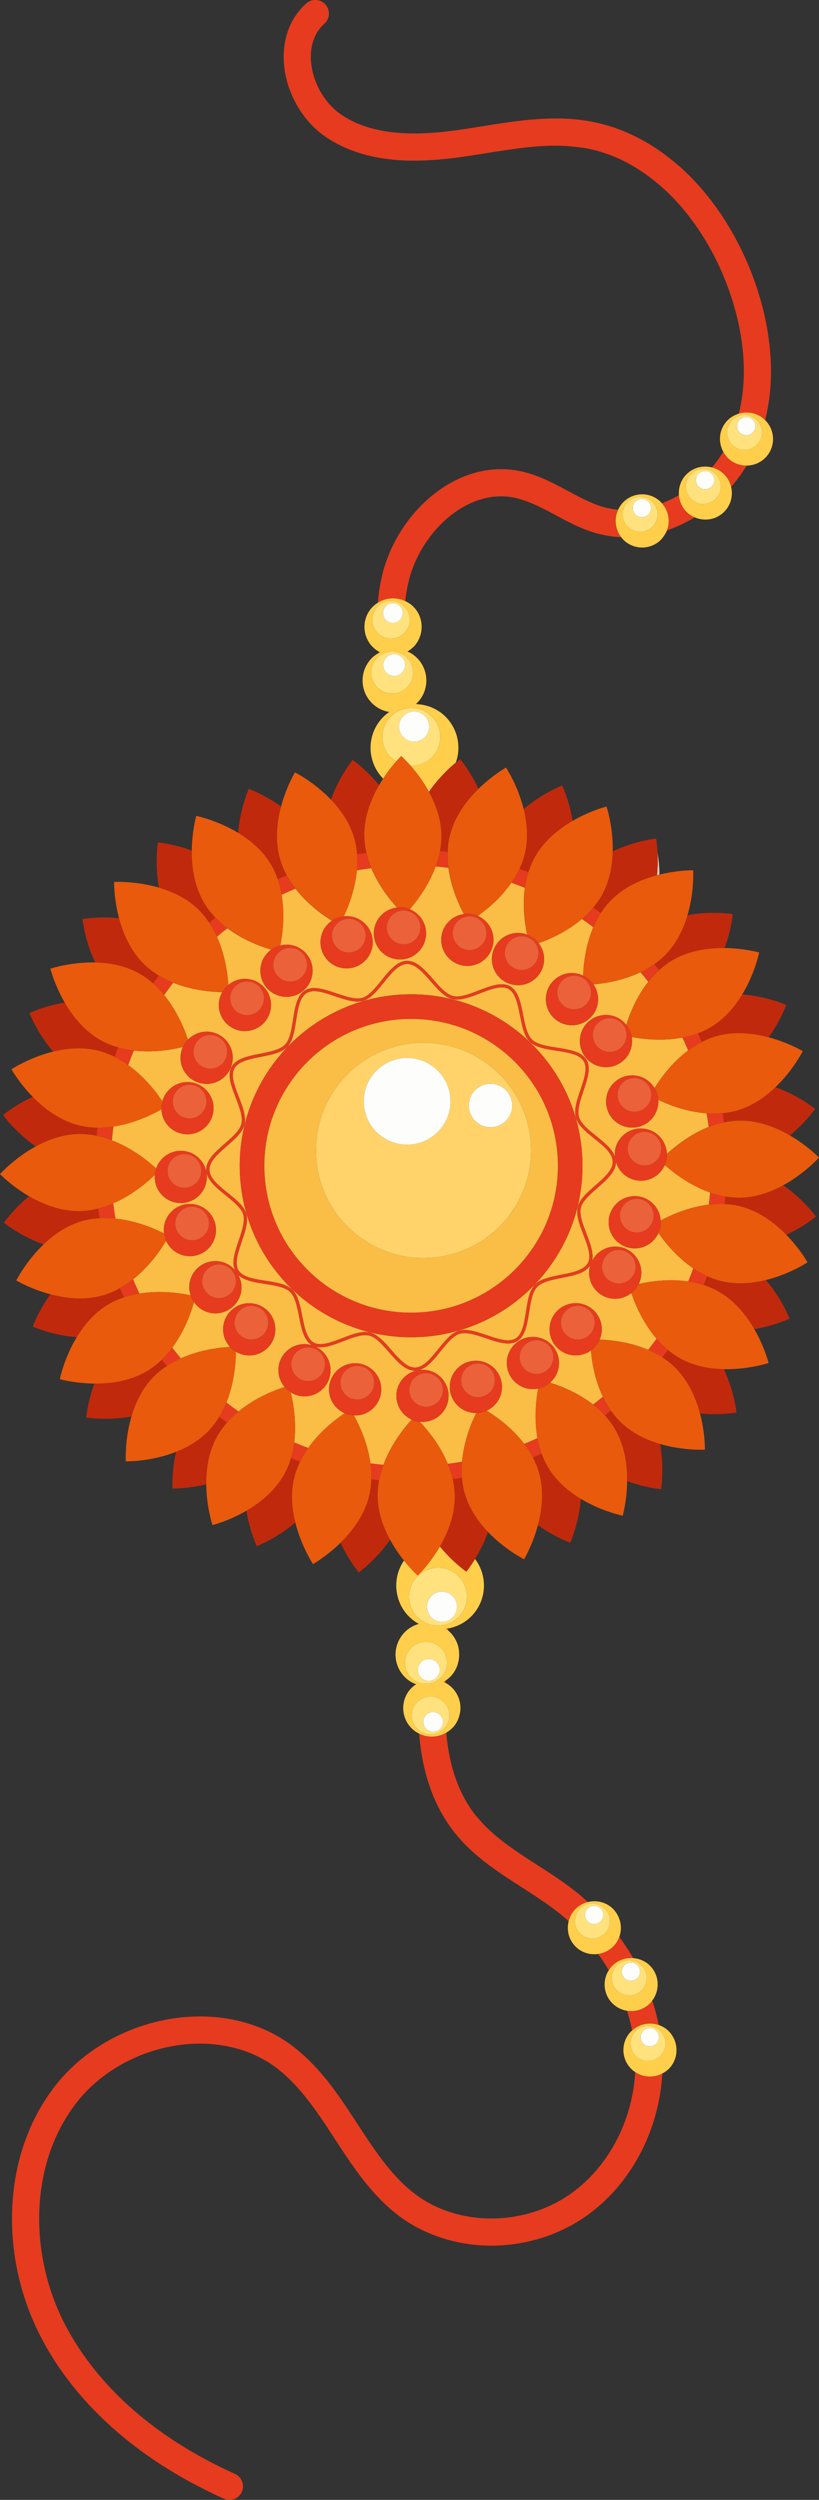 <svg id="_Слой_2" xmlns="http://www.w3.org/2000/svg" width="354.02" height="1080" viewBox="0 0 354.02 1080"><rect x="0" y="0" width="354.02" height="1080" fill="#333333" stroke="none"/><g id="Bracelet02_578254868"><g id="Bracelet02_578254868-2"><path d="M41.78 490.65c.11-1.17.23-2.34.37-3.5-2.57-.03-5.17-.3-7.78-.93-8.41-2.04-15.26-7.28-20.23-12.37-7.69 3.57-12.82 7.88-12.82 7.88.0.0 5.37 7.47 14.11 13.51 5.31-2.9 11.66-5.24 18.54-5.38 2.68-.05 5.29.25 7.8.77z" fill="#c1290c"/><path d="M42.23 453.84c2.59.63 5.01 1.58 7.29 2.71.5-1.36.99-2.71 1.53-4.05-2.44-.7-4.86-1.63-7.18-2.9-7.28-4-12.42-10.46-15.89-16.47-8.78 1.44-15.25 4.51-15.25 4.51.0.0 3.28 8.6 10.2 16.66 5.88-1.45 12.61-2.09 19.3-.47z" fill="#c1290c"/><path d="M46.48 563.73c2.26-1.38 4.64-2.42 7.05-3.23-.6-1.31-1.17-2.64-1.73-3.97-2.23 1.24-4.61 2.3-7.16 3.04-7.97 2.32-16.18 1.38-22.88-.41-5.19 7.23-7.59 13.97-7.59 13.97.0.0 8.4 3.76 19 4.57 3.13-5.18 7.44-10.4 13.32-13.98z" fill="#c1290c"/><path d="M43.04 526.3c-.23-1.39-.43-2.79-.62-4.19-2.49.62-5.08 1.04-7.76 1.09-8.35.17-16.06-2.91-22.08-6.41-6.85 5.6-10.9 11.44-10.9 11.44.0.0 7.13 5.82 17.14 9.37 4.38-4.19 9.9-8.09 16.5-10.02 2.57-.75 5.15-1.13 7.71-1.28z" fill="#c1290c"/><path d="M42.15 487.15c-.14 1.16-.26 2.33-.37 3.5 2.31.48 4.53 1.15 6.64 1.97.17-2 .38-3.98.63-5.95-2.24.34-4.55.52-6.9.48z" fill="#e63b1e"/><path d="M51.05 452.5c-.54 1.33-1.03 2.69-1.53 4.05 2.11 1.05 4.09 2.27 5.93 3.59.76-2.12 1.57-4.22 2.43-6.29-2.26-.26-4.55-.7-6.83-1.35z" fill="#e63b1e"/><path d="M51.81 556.53c.56 1.33 1.13 2.66 1.73 3.97 2.24-.76 4.51-1.29 6.76-1.66-.96-2.03-1.86-4.09-2.71-6.18-1.78 1.41-3.7 2.72-5.77 3.87z" fill="#e63b1e"/><path d="M42.42 522.11c.19 1.4.39 2.8.62 4.19 2.36-.14 4.68-.07 6.93.17-.39-2.18-.72-4.38-1-6.59-2.08.9-4.27 1.66-6.55 2.23z" fill="#e63b1e"/><path d="M42.42 522.11c2.29-.57 4.48-1.34 6.55-2.23 8.51-3.68 15.06-9.43 17.98-12.29.04-.51.06-1.02.18-1.54.1-.44.27-.84.41-1.26-2.6-2.44-9.75-8.56-19.11-12.16-2.11-.81-4.33-1.49-6.64-1.97-2.52-.52-5.12-.83-7.8-.77-6.88.14-13.23 2.47-18.54 5.38-9.33 5.1-15.44 11.97-15.44 11.97.0.0 4.92 5.12 12.57 9.56 6.02 3.5 13.73 6.57 22.08 6.41 2.68-.05 5.27-.47 7.76-1.09z" fill="#e95a0c"/><path d="M98.1 614.6c-1.13-.81-2.23-1.67-3.34-2.51-1.29 2.12-2.8 4.17-4.59 6.04-4.09 4.26-9.11 7.15-14.07 9.1-1.96 8.71-1.54 15.88-1.54 15.88.0.0 6.53.11 14.59-1.87-.06-6.5.96-13.87 4.59-20.49 1.24-2.26 2.73-4.29 4.36-6.15z" fill="#c1290c"/><path d="M283.99 378.09c.36-.1.71-.17 1.07-.26-.03-3.56-.39-6.84-.84-9.59.14 2.69.15 6.1-.22 9.85z" fill="#eaccbc"/><path d="M184.88 341.13c.18.31.35.63.53.95.35-.5.69-.98 1.05-1.45-.51.21-1.05.34-1.57.5z" fill="#eaccbc"/><path d="M284.72 874.82c-.65-3.25-1.47-6.46-2.47-9.61-.1-.31-.21-.62-.31-.94-.27.35-.51.72-.82 1.05-2.7 2.81-6.49 3.94-10.08 3.38.89 2.8 1.62 5.65 2.19 8.53 3.18-2.92 7.6-3.74 11.48-2.4z" fill="#e63b1e"/><path d="M273.71 845.95c-1.84-3.17-3.85-6.23-6.02-9.18-.53 1.45-1.35 2.82-2.49 4-1.85 1.93-4.21 3.02-6.67 3.37 1.65 2.27 3.19 4.62 4.62 7.03.4-.62.86-1.22 1.39-1.78 2.48-2.58 5.86-3.7 9.16-3.45z" fill="#e63b1e"/><path d="M193.6 704.26c.08.07.14.16.22.23-.11-.31-.23-.62-.39-.91-.22.04-.44.09-.66.12.27.19.56.34.82.56z" fill="#e63b1e"/><path d="M222.95 969.38c10.4-1.53 20.5-5.28 29.29-11.22 10.92-7.39 19.45-17.63 25.26-29.23 5.14-10.28 8.16-21.64 8.79-33.15-3.69 1.94-8.2 1.75-11.72-.63-.54 9.87-3.14 19.7-7.56 28.53-4.99 9.96-12.25 18.62-21.33 24.76-9.66 6.54-21.56 10-33.35 9.99-5.84.0-11.63-.85-17.11-2.54-5.36-1.65-10.43-4.12-14.94-7.4-10.24-7.41-17.75-18.58-25.51-30.53-7.02-10.72-14.26-22.03-24.62-31.01-1.13-.98-2.26-1.95-3.47-2.87-11.77-8.92-25.99-12.94-40.22-12.94-11.79.0-23.63 2.73-34.41 7.78-10.78 5.05-20.51 12.45-27.96 21.89-12.99 16.5-18.91 37.07-18.91 57.68.0 16.84 3.93 33.77 11.34 48.86 8.19 16.68 20 31.03 33.86 43.04 11.34 9.82 24.07 18.06 37.42 24.8 2.98 1.5 5.97 2.95 9 4.3 2.96 1.32 6.43-.01 7.75-2.97.7-1.57.64-3.27.0-4.73-.57-1.29-1.58-2.4-2.97-3.02-2.66-1.19-5.29-2.46-7.9-3.76-12.79-6.4-24.93-14.24-35.61-23.49-8.58-7.44-16.2-15.78-22.53-24.97-3.16-4.58-6.02-9.36-8.48-14.37-6.6-13.43-10.14-28.68-10.13-43.68.0-18.4 5.29-36.33 16.39-50.42 6.19-7.87 14.46-14.19 23.72-18.53 9.25-4.34 19.47-6.68 29.43-6.67 3.23.0 6.43.27 9.57.76 8.56 1.35 16.63 4.54 23.55 9.79 1.59 1.2 3.1 2.52 4.57 3.9 7.88 7.35 14.23 16.96 20.78 27.05 7.8 11.91 15.93 24.48 28.44 33.61 4.84 3.52 10.13 6.2 15.66 8.17 7.47 2.67 15.38 4.01 23.3 4.01 3.56.0 7.12-.27 10.64-.78z" fill="#e63b1e"/><path d="M192.56 727.02c.02-.32.04-.64.05-.95-.3.21-.6.41-.91.59.29.13.58.21.86.36z" fill="#e63b1e"/><path d="M254.11 821.71c-1.86-1.69-3.76-3.34-5.74-4.89-7.61-5.95-15.75-10.73-23.19-15.7-7.12-4.74-13.52-9.66-18.53-15.63-.24-.29-.52-.55-.76-.84-5.23-6.53-8.61-13.99-10.7-22.2-1.13-4.43-1.85-9.09-2.3-13.88-3.58 2.08-7.99 2.26-11.74.38.48 5.54 1.3 11.03 2.66 16.39 2.41 9.49 6.47 18.62 12.92 26.65 6.34 7.88 14.13 13.68 21.94 18.89 7.82 5.2 15.69 9.86 22.47 15.18 1.61 1.26 3.16 2.6 4.69 3.97.47-1.88 1.37-3.67 2.81-5.17 1.55-1.61 3.46-2.65 5.49-3.15z" fill="#e63b1e"/><path d="M254.11 821.71c-2.02.51-3.94 1.54-5.49 3.15-1.44 1.5-2.34 3.29-2.81 5.17-.97 3.87.05 8.12 3.14 11.08 2.65 2.55 6.2 3.52 9.58 3.04 2.45-.35 4.82-1.44 6.67-3.37 1.14-1.19 1.96-2.55 2.49-4 1.11-3.03.86-6.41-.66-9.29-.56-1.06-1.25-2.07-2.16-2.95-1.81-1.74-4.04-2.74-6.34-3.06-1.47-.21-2.97-.13-4.42.24zm7.19 2.81c3.01 2.89 3.1 7.66.22 10.67-2.89 3.01-7.67 3.1-10.67.22-3.01-2.89-3.1-7.67-.22-10.67 2.89-3.01 7.67-3.1 10.67-.22z" fill="#ffce4a"/><path d="M250.63 824.73c-2.89 3.01-2.79 7.78.22 10.67 3.01 2.89 7.78 2.79 10.67-.22 2.89-3.01 2.79-7.78-.22-10.67-3.01-2.89-7.78-2.79-10.67.22zm8.89-.31c1.57 1.5 1.62 3.99.11 5.56-1.5 1.57-3.99 1.62-5.56.11-1.57-1.5-1.62-3.99-.11-5.56 1.5-1.57 3.99-1.62 5.56-.11z" fill="#ffe27e"/><path d="M254.08 830.1c1.57 1.5 4.05 1.45 5.56-.11 1.5-1.57 1.45-4.05-.11-5.56-1.57-1.5-4.05-1.45-5.56.11-1.5 1.57-1.45 4.05.11 5.56z" fill="#fdfdfc"/><path d="M281.12 865.31c.31-.33.55-.69.82-1.05.43-.56.8-1.15 1.11-1.77 2.21-4.39 1.47-9.85-2.26-13.43-2-1.92-4.52-2.92-7.08-3.12-3.31-.25-6.69.87-9.16 3.45-.53.55-.99 1.15-1.39 1.78-2.9 4.52-2.3 10.61 1.72 14.47 1.76 1.69 3.93 2.7 6.17 3.05 3.58.56 7.37-.56 10.08-3.38zm-14.35-5.37c-3.01-2.89-3.1-7.67-.22-10.67 2.89-3.01 7.67-3.1 10.67-.22 3.01 2.89 3.1 7.66.22 10.67-2.89 3.01-7.66 3.1-10.67.22z" fill="#ffce4a"/><path d="M277.22 849.05c-3.01-2.89-7.78-2.79-10.67.22-2.89 3.01-2.79 7.78.22 10.67 3.01 2.89 7.78 2.79 10.67-.22 2.89-3.01 2.79-7.78-.22-10.67zm-1.67 5.47c-1.5 1.57-3.99 1.62-5.56.11-1.57-1.5-1.62-3.99-.11-5.56 1.5-1.57 3.99-1.62 5.56-.11 1.57 1.5 1.62 3.99.11 5.56z" fill="#ffe27e"/><path d="M269.88 849.07c-1.5 1.57-1.45 4.05.11 5.56 1.57 1.5 4.05 1.45 5.56-.11 1.5-1.57 1.45-4.05-.11-5.56-1.57-1.5-4.05-1.45-5.56.11z" fill="#fdfdfc"/><path d="M286.28 895.78c1.07-.56 2.09-1.25 2.98-2.17 2.46-2.56 3.45-5.97 3.08-9.25-.15-1.29-.49-2.54-1.07-3.73-.03-.06-.07-.11-.1-.17-.57-1.12-1.28-2.18-2.24-3.09-1.24-1.19-2.68-2.02-4.21-2.54-3.88-1.34-8.3-.52-11.48 2.4-.18.17-.38.29-.56.47-4.4 4.58-4.25 11.85.33 16.25.48.46 1.01.85 1.55 1.21 3.53 2.38 8.03 2.57 11.72.63zm-11.38-7.55c-3.01-2.89-3.1-7.67-.22-10.67 2.89-3.01 7.66-3.1 10.67-.22 3.01 2.89 3.1 7.66.22 10.67-2.89 3.01-7.66 3.1-10.67.22z" fill="#ffce4a"/><path d="M285.35 877.35c-3.01-2.89-7.78-2.79-10.67.22-2.89 3.01-2.79 7.78.22 10.67 3.01 2.89 7.78 2.79 10.67-.22 2.89-3.01 2.79-7.78-.22-10.67zm-1.67 5.47c-1.5 1.57-3.99 1.62-5.56.11-1.57-1.5-1.62-3.99-.11-5.56 1.5-1.57 3.99-1.62 5.56-.11 1.57 1.5 1.62 3.99.11 5.56z" fill="#ffe27e"/><path d="M278.02 877.37c-1.5 1.57-1.45 4.05.11 5.56 1.57 1.5 4.05 1.45 5.56-.11 1.5-1.57 1.45-4.05-.11-5.56-1.57-1.5-4.05-1.45-5.56.11z" fill="#fdfdfc"/><path d="M192.89 748.56c.67-.39 1.31-.85 1.91-1.37.48-.42.95-.84 1.37-1.34 1.37-1.64 2.19-3.54 2.58-5.5.09-.47.2-.93.24-1.4.33-3.88-1.16-7.85-4.37-10.54-.65-.54-1.34-1.01-2.06-1.4-.28-.15-.58-.24-.86-.36.31-.18.61-.38.91-.59.98-.68 1.91-1.45 2.71-2.41 2.24-2.68 3.23-5.96 3.15-9.19-.03-1.14-.15-2.27-.46-3.37-.7-2.49-2.11-4.79-4.19-6.61-.08-.07-.14-.16-.22-.23-.26-.22-.55-.36-.82-.56.22-.03.44-.08.66-.12 4.28-.74 8.34-2.85 11.34-6.44 5.79-6.92 5.78-16.72.56-23.62-2.09 3.41-3.76 5.47-3.76 5.47.0.0-5.84-4.05-11.44-10.9-4.44 7.65-9.56 12.57-9.56 12.57.0.0-2.69-2.4-5.94-6.45-2.35 3.41-3.46 7.32-3.35 11.23.14 5.26 2.37 10.43 6.72 14.07.96.8 1.97 1.47 3.03 2.05-2.59.72-4.99 2.2-6.85 4.42-4.88 5.83-4.11 14.52 1.72 19.41 1.21 1.01 2.56 1.73 3.96 2.26-.97.64-1.9 1.39-2.69 2.33-4.39 5.24-3.69 13.04 1.55 17.43.75.63 1.56 1.12 2.4 1.55 3.75 1.88 8.17 1.7 11.74-.38zm-13.12-66.78c4.42-5.29 12.29-5.98 17.58-1.56 5.29 4.42 5.99 12.29 1.56 17.58-4.42 5.29-12.29 5.98-17.58 1.56-5.29-4.42-5.98-12.29-1.56-17.58zm-1.45 43.5c-3.83-3.21-4.34-8.91-1.13-12.75 3.21-3.83 8.91-4.34 12.75-1.13 3.83 3.21 4.34 8.91 1.13 12.75-3.21 3.83-8.92 4.34-12.75 1.13zm2.58 22.03c-3.44-2.88-3.9-8.01-1.02-11.45 2.88-3.44 8.01-3.9 11.45-1.02 3.44 2.88 3.9 8.01 1.02 11.45-2.88 3.44-8.01 3.9-11.45 1.02z" fill="#ffce4a"/><path d="M191.33 734.84c-3.44-2.88-8.57-2.43-11.45 1.02-2.88 3.44-2.43 8.57 1.02 11.45 3.44 2.88 8.57 2.43 11.45-1.02 2.88-3.44 2.43-8.57-1.02-11.45zm-.88 11.75c-1.5 1.79-4.17 2.03-5.96.53-1.79-1.5-2.03-4.17-.53-5.96 1.5-1.79 4.17-2.03 5.96-.53 1.79 1.5 2.03 4.17.53 5.96z" fill="#ffe27e"/><path d="M183.97 741.16c-1.5 1.79-1.26 4.46.53 5.96 1.79 1.5 4.46 1.26 5.96-.53 1.5-1.79 1.26-4.46-.53-5.96-1.79-1.5-4.46-1.26-5.96.53z" fill="#fdfdfc"/><path d="M191.07 724.15c3.21-3.83 2.7-9.54-1.13-12.75-3.83-3.21-9.54-2.7-12.75 1.13-3.21 3.83-2.7 9.54 1.13 12.75 3.83 3.21 9.54 2.7 12.75-1.13zm-9.33-5.71c1.67-2 4.64-2.26 6.64-.59 2 1.67 2.26 4.64.59 6.64-1.67 2-4.64 2.26-6.64.59-2-1.67-2.26-4.64-.59-6.64z" fill="#ffe27e"/><path d="M188.97 724.48c1.67-2 1.41-4.97-.59-6.64-2-1.67-4.97-1.41-6.64.59-1.67 2-1.41 4.97.59 6.64 2 1.67 4.97 1.41 6.64-.59z" fill="#fdfdfc"/><path d="M198.91 697.8c4.42-5.29 3.72-13.16-1.56-17.58-5.29-4.42-13.16-3.72-17.58 1.56-4.42 5.29-3.72 13.16 1.56 17.58 5.29 4.42 13.16 3.72 17.58-1.56zm-12.87-7.88c2.3-2.75 6.4-3.12 9.15-.81 2.75 2.3 3.12 6.4.81 9.15-2.3 2.75-6.4 3.12-9.16.81-2.75-2.3-3.12-6.4-.81-9.16z" fill="#ffe27e"/><path d="M196.01 698.27c2.3-2.75 1.94-6.85-.81-9.15-2.75-2.3-6.85-1.94-9.15.81-2.3 2.75-1.94 6.85.81 9.16 2.75 2.3 6.85 1.94 9.16-.81z" fill="#fdfdfc"/><path d="M316.03 210.31c2.5-2.85 4.74-5.93 6.71-9.17-2.88.02-5.78-1.03-8.02-3.19-.87-.83-1.52-1.79-2.07-2.8-1.44 2.37-3.07 4.64-4.89 6.78 1.85.48 3.62 1.37 5.09 2.79 1.64 1.58 2.69 3.53 3.19 5.59z" fill="#e63b1e"/><path d="M288.31 229.15c.5-.17.99-.37 1.48-.56 2.44-.91 4.83-1.97 7.14-3.19 1.14-.6 2.28-1.23 3.38-1.9-1.21-.53-2.37-1.24-3.38-2.21-2.11-2.03-3.24-4.67-3.45-7.38-2.38 1.39-4.86 2.56-7.38 3.52 2.92 3.27 3.7 7.79 2.21 11.71z" fill="#e63b1e"/><path d="M330.63 181.38s.08.1.12.14c1.72-6.92 2.52-14.02 2.52-21.11.0-15.01-3.46-30.03-8.92-43.76-.85-2.13-1.78-4.25-2.75-6.35-5.85-12.67-13.82-24.67-23.77-34.56-2.64-2.63-5.44-5.08-8.37-7.38-9.89-7.78-21.32-13.51-34.08-15.87-5.09-.94-10.16-1.31-15.17-1.31-14.76.02-29.04 3.16-42.63 5.04-6.15.86-12.43 1.44-18.54 1.44-6.05.0-11.89-.58-17.33-1.94-5.24-1.31-10.11-3.36-14.43-6.35-1.03-.71-2.01-1.52-2.94-2.39-2.57-2.38-4.78-5.33-6.45-8.57-2.28-4.42-3.53-9.36-3.53-13.89.0-2.87.49-5.58 1.45-7.97.97-2.4 2.39-4.5 4.41-6.31 2.42-2.16 2.63-5.87.47-8.29-2.16-2.42-5.87-2.63-8.29-.47-3.41 3.04-5.9 6.73-7.48 10.69-1.59 3.96-2.3 8.16-2.3 12.35.0 6.64 1.75 13.28 4.83 19.27 3.09 5.98 7.53 11.35 13.17 15.25 4.63 3.18 9.58 5.45 14.71 7.06 7.7 2.42 15.78 3.31 23.72 3.31 3.62.0 7.23-.19 10.79-.49 3.17-.27 6.31-.63 9.38-1.06 14.17-2 27.95-4.95 41-4.93 3.08.0 6.09.23 9.09.59 1.32.16 2.65.28 3.95.52 11.15 2.05 21.27 7.26 30.19 14.56 2.1 1.72 4.15 3.52 6.11 5.47 10.26 10.19 18.46 23.29 23.89 36.93 5.01 12.56 8.09 26.22 8.08 39.41.0 6.26-.7 12.4-2.18 18.31 3.84-1.16 8.18-.32 11.28 2.66z" fill="#e63b1e"/><path d="M175.18 259.67c.29-2.68.73-5.35 1.33-7.99 2.19-9.67 7.73-19.22 15.02-26.13 3.64-3.46 7.71-6.27 11.95-8.18 4.25-1.92 8.66-2.95 13.14-2.95 1.9.0 3.8.19 5.73.58 1.15.23 2.3.56 3.45.93 4.09 1.29 8.21 3.33 12.57 5.67 5.59 2.97 11.52 6.36 18.44 8.49 3.86 1.18 7.79 1.8 11.7 1.99-2.67-3.44-3.12-8.02-1.32-11.86-2.34-.23-4.66-.66-6.95-1.36-5.29-1.6-10.6-4.54-16.34-7.62-5.74-3.05-11.93-6.25-19.21-7.74-2.71-.55-5.41-.81-8.08-.81-6.3.0-12.38 1.47-17.97 3.99-8.39 3.79-15.7 9.91-21.48 17.28-5.77 7.38-10.03 16.03-12.11 25.12-.86 3.77-1.41 7.55-1.73 11.32 3.58-2.27 8.05-2.5 11.85-.71z" fill="#e63b1e"/><path d="M163.79 281.52c.02.16.03.33.05.49.15-.08.29-.17.44-.25-.16-.08-.33-.15-.49-.25z" fill="#e63b1e"/><path d="M179.7 304.16c.18.0.35.03.53.04-.03-.13-.07-.27-.11-.4-.14.13-.29.24-.42.36z" fill="#e63b1e"/><path d="M268.53 232.07c.34.44.67.88 1.08 1.27 4.58 4.4 11.85 4.25 16.25-.33.33-.34.58-.73.86-1.1.65-.87 1.22-1.79 1.59-2.77 1.49-3.92.71-8.44-2.21-11.71-.2-.22-.35-.46-.57-.67-4.58-4.4-11.85-4.25-16.25.33-.9.94-1.56 2-2.08 3.11-1.8 3.84-1.35 8.43 1.32 11.86zm2.76-15.1c2.89-3.01 7.67-3.1 10.67-.22 3.01 2.89 3.1 7.67.22 10.67-2.89 3.01-7.67 3.1-10.67.22-3.01-2.89-3.1-7.66-.22-10.67z" fill="#ffce4a"/><path d="M282.17 227.42c2.89-3.01 2.79-7.78-.22-10.67-3.01-2.89-7.78-2.79-10.67.22-2.89 3.01-2.79 7.78.22 10.67 3.01 2.89 7.78 2.79 10.67-.22zm-7.55-10.65c1.5-1.57 3.99-1.62 5.56-.11 1.57 1.5 1.62 3.99.11 5.56-1.5 1.57-3.99 1.62-5.56.11-1.57-1.5-1.62-3.99-.11-5.56z" fill="#ffe27e"/><path d="M280.29 222.22c1.5-1.57 1.45-4.05-.11-5.56-1.57-1.5-4.05-1.45-5.56.11-1.5 1.57-1.45 4.05.11 5.56 1.57 1.5 4.05 1.45 5.56-.11z" fill="#fdfdfc"/><path d="M174.88 273.37c3.11-3.24 3.01-8.38-.23-11.49-3.24-3.11-8.38-3.01-11.49.23-3.11 3.24-3.01 8.38.23 11.49 3.24 3.11 8.38 3.01 11.49-.23zm-8.13-11.47c1.62-1.69 4.3-1.74 5.98-.12 1.69 1.62 1.74 4.3.12 5.98-1.62 1.69-4.3 1.74-5.98.12-1.69-1.62-1.74-4.3-.12-5.99z" fill="#ffe27e"/><path d="M172.86 267.76c1.62-1.69 1.56-4.37-.12-5.98-1.69-1.62-4.37-1.57-5.98.12-1.62 1.69-1.57 4.37.12 5.99 1.69 1.62 4.37 1.57 5.98-.12z" fill="#fdfdfc"/><path d="M300.31 223.51c4.28 1.87 9.44 1.03 12.86-2.54 2.82-2.93 3.75-6.97 2.86-10.65-.5-2.06-1.54-4.01-3.19-5.59-1.48-1.42-3.24-2.31-5.09-2.79-3.89-1-8.18.01-11.15 3.12-2.37 2.46-3.37 5.71-3.12 8.87.22 2.71 1.34 5.35 3.45 7.38 1.01.97 2.17 1.68 3.38 2.21zm-1.71-18.58c2.89-3.01 7.66-3.1 10.67-.22 3.01 2.89 3.1 7.67.22 10.67-2.89 3.01-7.66 3.1-10.67.22-3.01-2.89-3.1-7.67-.22-10.67z" fill="#ffce4a"/><path d="M309.49 215.38c2.89-3.01 2.79-7.78-.22-10.67-3.01-2.89-7.78-2.79-10.67.22-2.89 3.01-2.79 7.78.22 10.67 3.01 2.89 7.78 2.79 10.67-.22zm-7.55-10.65c1.5-1.57 3.99-1.62 5.56-.11 1.57 1.5 1.62 3.99.11 5.56-1.5 1.57-3.99 1.62-5.56.11-1.57-1.5-1.62-3.99-.11-5.56z" fill="#ffe27e"/><path d="M307.61 210.17c1.5-1.57 1.45-4.05-.11-5.56-1.57-1.5-4.05-1.45-5.56.11-1.5 1.57-1.45 4.05.11 5.56 1.57 1.5 4.05 1.45 5.56-.11z" fill="#fdfdfc"/><path d="M322.74 201.14c3-.02 5.98-1.18 8.22-3.52 4.35-4.53 4.23-11.69-.21-16.1-.04-.04-.07-.1-.12-.14-3.1-2.98-7.43-3.82-11.28-2.66-1.83.55-3.55 1.51-4.97 2.99-3.56 3.71-4.09 9.17-1.74 13.45.55 1 1.21 1.96 2.07 2.8 2.24 2.16 5.14 3.2 8.02 3.19zm-6.35-19.56c2.89-3.01 7.67-3.1 10.67-.22 3.01 2.89 3.1 7.67.22 10.67-2.89 3.01-7.67 3.1-10.67.22-3.01-2.89-3.1-7.67-.22-10.67z" fill="#ffce4a"/><path d="M327.28 192.04c2.89-3.01 2.79-7.78-.22-10.67-3.01-2.89-7.78-2.79-10.67.22-2.89 3.01-2.79 7.78.22 10.67 3.01 2.89 7.78 2.79 10.67-.22zm-7.55-10.65c1.5-1.57 3.99-1.62 5.56-.11 1.57 1.5 1.62 3.99.11 5.56-1.5 1.57-3.99 1.62-5.56.11-1.57-1.5-1.62-3.99-.11-5.56z" fill="#ffe27e"/><path d="M325.4 186.83c1.5-1.57 1.45-4.05-.11-5.56-1.57-1.5-4.05-1.45-5.56.11-1.5 1.57-1.45 4.05.11 5.56 1.57 1.5 4.05 1.45 5.56-.11z" fill="#fdfdfc"/><path d="M176.04 296.82c3.46-3.6 3.35-9.33-.26-12.8-3.61-3.46-9.33-3.35-12.79.26-3.46 3.61-3.35 9.33.26 12.8 3.6 3.46 9.33 3.35 12.8-.26zm-9.05-12.77c1.8-1.88 4.79-1.94 6.66-.13 1.88 1.8 1.94 4.79.14 6.66-1.8 1.88-4.79 1.94-6.66.13-1.88-1.8-1.94-4.79-.14-6.66z" fill="#ffe27e"/><path d="M173.79 290.58c1.8-1.88 1.74-4.86-.14-6.66-1.88-1.8-4.86-1.74-6.66.13-1.8 1.88-1.74 4.86.14 6.66 1.88 1.8 4.86 1.74 6.66-.13z" fill="#fdfdfc"/><path d="M169.15 327.36c-4.97-4.77-5.13-12.67-.36-17.65 4.77-4.97 12.67-5.13 17.65-.36 4.97 4.77 5.13 12.67.36 17.65-2.53 2.64-5.95 3.88-9.34 3.79 2.21 2.51 4.97 6.06 7.42 10.33.53-.17 1.06-.29 1.57-.5 3.93-5.32 8.22-9.22 10.6-11.19 2.41-6.82.84-14.71-4.71-20.04-3.41-3.28-7.73-4.94-12.11-5.18-.18.0-.35-.04-.53-.04.14-.13.29-.23.42-.36.1-.1.23-.18.33-.28 5.27-5.49 5.09-14.21-.39-19.48-.71-.68-1.48-1.27-2.29-1.77-.53-.33-1.08-.57-1.64-.82.66-.39 1.28-.84 1.88-1.36.28-.24.57-.44.83-.71 1.67-1.74 2.69-3.84 3.15-6.03.84-4.04-.31-8.4-3.51-11.46-1-.96-2.13-1.66-3.31-2.22-3.8-1.79-8.27-1.55-11.85.71-.83.52-1.62 1.12-2.33 1.86-4.73 4.93-4.58 12.76.35 17.49.75.72 1.57 1.28 2.43 1.78.16.09.33.16.49.25-.15.08-.3.16-.44.25-1.16.65-2.28 1.42-3.25 2.43-5.27 5.49-5.09 14.21.39 19.48 2.08 2 4.63 3.21 7.28 3.65-.98.69-1.92 1.47-2.79 2.37-7.13 7.43-6.99 19.12.17 26.42 2.08-3.17 4.12-5.69 5.6-7.37-.74-.46-1.45-.99-2.1-1.61zm-5.76-53.76c-3.24-3.11-3.34-8.26-.23-11.49 3.11-3.24 8.26-3.34 11.49-.23 3.24 3.11 3.34 8.25.23 11.49-3.11 3.24-8.25 3.34-11.49.23zm-.14 23.48c-3.6-3.46-3.72-9.19-.26-12.8 3.46-3.6 9.19-3.72 12.79-.26 3.6 3.46 3.72 9.19.26 12.8-3.46 3.6-9.19 3.72-12.8.26z" fill="#ffce4a"/><path d="M186.44 309.36c-4.97-4.77-12.87-4.61-17.65.36-4.77 4.97-4.61 12.87.36 17.65.65.63 1.36 1.16 2.1 1.61 1.31-1.49 2.18-2.34 2.18-2.34.0.0 1.7 1.51 4.03 4.16 3.39.09 6.8-1.15 9.34-3.79 4.77-4.97 4.61-12.87-.36-17.65zm-2.75 9.04c-2.49 2.59-6.6 2.67-9.19.19-2.59-2.49-2.67-6.6-.19-9.19 2.49-2.59 6.6-2.67 9.19-.19 2.59 2.49 2.67 6.6.19 9.19z" fill="#ffe27e"/><path d="M174.31 309.4c-2.49 2.59-2.4 6.7.19 9.19 2.59 2.49 6.7 2.4 9.19-.19 2.49-2.59 2.4-6.7-.19-9.19-2.59-2.49-6.7-2.4-9.19.19z" fill="#fdfdfc"/><path d="M194.44 361.02c2.04-8.41 7.27-15.26 12.37-20.23-3.57-7.69-7.88-12.82-7.88-12.82.0.0-.72.52-1.86 1.46-2.38 1.97-6.67 5.88-10.6 11.19-.35.48-.7.96-1.05 1.45 2.91 5.31 5.24 11.66 5.38 18.54.05 2.41-.18 4.76-.6 7.04 1.11.1 2.22.23 3.32.35.08-2.31.37-4.65.93-6.99z" fill="#c1290c"/><path d="M163.87 639.47c-1.12-.11-2.25-.22-3.36-.36-.07 2.37-.35 4.77-.93 7.17-2.04 8.41-7.28 15.26-12.37 20.23 3.57 7.69 7.88 12.82 7.88 12.82.0.0 7.47-5.37 13.51-14.11-2.91-5.31-5.24-11.66-5.38-18.54-.05-2.47.19-4.88.64-7.21z" fill="#c1290c"/><path d="M313.6 516.92c-.1 1.09-.22 2.18-.35 3.27 2.12.11 4.25.37 6.39.89 8.41 2.04 15.26 7.28 20.23 12.37 7.69-3.57 12.82-7.88 12.82-7.88.0.0-5.37-7.47-14.11-13.51-5.31 2.91-11.66 5.24-18.54 5.38-2.2.04-4.35-.16-6.44-.51z" fill="#c1290c"/><path d="M282.85 416.54c.7.85 1.41 1.69 2.09 2.55 1.6-1.45 3.33-2.8 5.25-3.97 7.39-4.51 15.93-5.64 23.05-5.56 2.91-7.96 3.49-14.64 3.49-14.64.0.0-9.08-1.49-19.53.43-1.7 5.81-4.54 11.95-9.31 16.91-1.56 1.62-3.26 3.04-5.04 4.28z" fill="#c1290c"/><path d="M72.08 590.15c-.74-.9-1.49-1.78-2.2-2.7-1.81 1.75-3.8 3.37-6.05 4.73-7.39 4.51-15.93 5.64-23.05 5.56-2.91 7.96-3.49 14.64-3.49 14.64.0.0 9.08 1.49 19.53-.43 1.7-5.81 4.54-11.95 9.31-16.91 1.83-1.9 3.84-3.5 5.95-4.9z" fill="#c1290c"/><path d="M264.05 609.4c-.85.7-1.69 1.41-2.56 2.09 1.49 1.62 2.86 3.39 4.05 5.34 4.51 7.39 5.64 15.93 5.56 23.05 7.96 2.91 14.64 3.49 14.64 3.49.0.0 1.49-9.08-.43-19.53-5.81-1.7-11.95-4.54-16.91-9.31-1.65-1.59-3.09-3.32-4.36-5.13z" fill="#c1290c"/><path d="M90.45 398.63c.89-.74 1.77-1.48 2.67-2.19-1.71-1.79-3.3-3.76-4.65-5.96-4.51-7.39-5.64-15.93-5.56-23.05-7.96-2.91-14.64-3.49-14.64-3.49.0.0-1.49 9.08.43 19.53 5.81 1.7 11.95 4.54 16.92 9.31 1.87 1.8 3.46 3.78 4.83 5.85z" fill="#c1290c"/><path d="M226.82 368.87c-.55 2.28-1.34 4.44-2.3 6.48 1.3.47 2.6.93 3.88 1.44.67-2.13 1.54-4.25 2.65-6.28 3.99-7.28 10.46-12.42 16.47-15.89-1.44-8.78-4.51-15.25-4.51-15.25.0.0-8.6 3.28-16.66 10.2 1.45 5.88 2.09 12.61.47 19.3z" fill="#c1290c"/><path d="M127.2 638.43c.59-2.45 1.47-4.76 2.53-6.94-1.33-.5-2.65-1-3.95-1.54-.69 2.32-1.6 4.63-2.81 6.84-4 7.28-10.46 12.42-16.47 15.89 1.44 8.78 4.51 15.25 4.51 15.25.0.0.08-.03.24-.09 1.44-.58 9.15-3.86 16.43-10.1-1.45-5.88-2.09-12.61-.47-19.3z" fill="#c1290c"/><path d="M311.79 553.47c-2.14-.52-4.18-1.26-6.12-2.14-.48 1.29-.96 2.58-1.48 3.85 2.02.66 4.02 1.48 5.95 2.54 7.28 3.99 12.42 10.46 15.89 16.47 8.78-1.44 15.25-4.51 15.25-4.51.0.0-3.28-8.6-10.2-16.66-5.88 1.45-12.61 2.09-19.3.47z" fill="#c1290c"/><path d="M307.54 443.57c-1.88 1.15-3.85 2.06-5.84 2.81.58 1.25 1.13 2.5 1.67 3.77 1.9-.97 3.89-1.8 6.01-2.42 7.97-2.32 16.18-1.38 22.88.41 5.19-7.23 7.59-13.97 7.59-13.97.0.0-8.4-3.76-19-4.57-3.13 5.19-7.44 10.4-13.32 13.98z" fill="#c1290c"/><path d="M237.09 634.18c-1.21-1.99-2.18-4.06-2.94-6.17-1.25.57-2.53 1.1-3.8 1.63 1.05 2 1.93 4.12 2.59 6.37 2.32 7.97 1.38 16.18-.41 22.88 7.23 5.19 13.97 7.59 13.97 7.59.0.0 3.76-8.4 4.57-19-5.18-3.13-10.4-7.44-13.98-13.32z" fill="#c1290c"/><path d="M116.93 373.12c1.32 2.16 2.33 4.42 3.13 6.72 1.28-.6 2.57-1.18 3.87-1.73-1.15-2.13-2.14-4.4-2.84-6.82-2.32-7.97-1.38-16.18.41-22.88-7.23-5.19-13.97-7.59-13.97-7.59.0.0-3.76 8.4-4.57 19 5.18 3.13 10.4 7.44 13.98 13.32z" fill="#c1290c"/><path d="M260.28 386.55c-1.1 2.01-2.4 3.84-3.81 5.53 1.1.78 2.17 1.58 3.24 2.39 1.19-1.86 2.56-3.65 4.15-5.3 5.78-6.02 13.41-9.3 20.14-11.09.38-3.75.36-7.16.22-9.85-.19-3.62-.6-5.94-.6-5.94.0.0-.26.03-.63.08-2.14.28-9.94 1.52-18.12 5.42-.13 6.06-1.28 12.72-4.59 18.75z" fill="#c1290c"/><path d="M288.71 583.2c-.78 1.09-1.61 2.15-2.42 3.21 1.82 1.18 3.58 2.52 5.2 4.08 6.02 5.78 9.3 13.41 11.08 20.14 8.8.88 15.79-.38 15.79-.38.0.0-.92-9.15-5.49-18.75-6.06-.13-12.72-1.28-18.76-4.59-1.96-1.08-3.75-2.34-5.41-3.72z" fill="#c1290c"/><path d="M66.17 424.85c.81-1.15 1.66-2.27 2.5-3.38-2.16-1.31-4.24-2.83-6.14-4.65-6.02-5.78-9.3-13.41-11.08-20.14-8.8-.88-15.79.38-15.79.38.0.0.92 9.15 5.49 18.75 6.06.13 12.72 1.27 18.75 4.59 2.31 1.27 4.38 2.79 6.27 4.46z" fill="#c1290c"/><path d="M312.37 480.9c.22 1.32.4 2.64.59 3.97 2.08-.44 4.21-.73 6.41-.77 8.35-.17 16.06 2.91 22.08 6.4 6.85-5.6 10.89-11.44 10.89-11.44.0.0-7.13-5.82-17.14-9.37-4.38 4.19-9.9 8.09-16.5 10.02-2.1.61-4.22.98-6.33 1.18z" fill="#c1290c"/><path d="M199.68 638.41c-1.33.22-2.67.42-4.02.59.51 2.26.83 4.6.88 7.01.17 8.35-2.91 16.06-6.41 22.08 5.6 6.85 11.44 10.9 11.44 10.9.0.0 1.67-2.06 3.76-5.47 1.83-2.98 3.96-7 5.61-11.67-4.19-4.38-8.09-9.9-10.02-16.5-.67-2.3-1.07-4.63-1.25-6.93z" fill="#c1290c"/><path d="M154.34 369.07c1.34-.23 2.7-.41 4.06-.6-.54-2.31-.88-4.71-.93-7.18-.17-8.35 2.91-16.06 6.4-22.08-5.6-6.85-11.44-10.9-11.44-10.9.0.0-5.82 7.13-9.37 17.14 4.19 4.38 8.09 9.9 10.02 16.5.69 2.36 1.08 4.75 1.26 7.1z" fill="#c1290c"/><path d="M94.76 612.09c1.11.85 2.2 1.7 3.34 2.51 1.56-1.78 3.25-3.38 5-4.82-1.78-1.25-3.53-2.55-5.25-3.89-.85 2.1-1.86 4.18-3.09 6.2z" fill="#e63b1e"/><path d="M193.5 368.01c-1.1-.13-2.21-.25-3.32-.35-.43 2.31-1.07 4.53-1.84 6.65 1.85.15 3.69.36 5.52.59-.3-2.24-.44-4.54-.36-6.89z" fill="#e63b1e"/><path d="M160.51 639.11c1.11.14 2.24.25 3.36.36.44-2.31 1.09-4.53 1.87-6.65-1.88-.17-3.76-.37-5.62-.62.31 2.24.46 4.56.39 6.91z" fill="#e63b1e"/><path d="M313.25 520.19c.13-1.09.24-2.18.35-3.27-2.31-.39-4.54-.98-6.67-1.73-.15 1.76-.33 3.51-.56 5.24 2.24-.27 4.54-.36 6.87-.24z" fill="#e63b1e"/><path d="M284.94 419.09c-.68-.86-1.39-1.7-2.09-2.55-1.92 1.35-3.92 2.5-5.96 3.47 1.14 1.36 2.28 2.73 3.37 4.13 1.39-1.78 2.95-3.48 4.68-5.06z" fill="#e63b1e"/><path d="M69.88 587.45c.71.92 1.47 1.8 2.2 2.7 1.97-1.3 4.01-2.4 6.08-3.32-1.27-1.51-2.5-3.05-3.7-4.63-1.36 1.83-2.88 3.6-4.59 5.25z" fill="#e63b1e"/><path d="M261.49 611.49c.87-.68 1.71-1.39 2.56-2.09-1.34-1.92-2.49-3.93-3.46-5.97-1.38 1.15-2.78 2.27-4.21 3.36 1.79 1.39 3.51 2.95 5.11 4.69z" fill="#e63b1e"/><path d="M93.12 396.43c-.9.71-1.79 1.45-2.67 2.19 1.31 1.96 2.41 4 3.34 6.07 1.48-1.26 2.99-2.49 4.53-3.69-1.81-1.36-3.57-2.87-5.2-4.57z" fill="#e63b1e"/><path d="M228.41 376.8c-1.28-.51-2.58-.97-3.88-1.44-.99 2.13-2.17 4.12-3.45 5.98 1.97.7 3.91 1.44 5.83 2.23.31-2.25.79-4.52 1.5-6.77z" fill="#e63b1e"/><path d="M127.17 623.14c-.28 2.26-.73 4.54-1.4 6.81 1.31.54 2.63 1.04 3.95 1.54 1.03-2.12 2.23-4.1 3.54-5.95-2.05-.75-4.08-1.55-6.08-2.4z" fill="#e63b1e"/><path d="M304.19 555.17c.52-1.27 1-2.56 1.48-3.85-2.13-.97-4.14-2.11-6.01-3.38-.69 1.91-1.43 3.8-2.21 5.66 2.24.33 4.5.84 6.74 1.56z" fill="#e63b1e"/><path d="M303.36 450.15c-.54-1.27-1.09-2.52-1.67-3.77-2.2.83-4.44 1.44-6.66 1.86.87 1.83 1.69 3.68 2.47 5.56 1.81-1.35 3.77-2.59 5.86-3.65z" fill="#e63b1e"/><path d="M230.34 629.65c1.27-.53 2.55-1.06 3.8-1.63-.81-2.21-1.39-4.46-1.8-6.69-1.88.88-3.79 1.71-5.73 2.49 1.37 1.8 2.63 3.74 3.73 5.83z" fill="#e63b1e"/><path d="M123.93 378.11c-1.3.56-2.59 1.14-3.87 1.73.78 2.23 1.33 4.49 1.71 6.73 1.96-.94 3.95-1.83 5.97-2.67-1.39-1.79-2.69-3.72-3.81-5.79z" fill="#e63b1e"/><path d="M259.71 394.47c-1.07-.81-2.14-1.62-3.24-2.39-1.51 1.81-3.16 3.44-4.88 4.91 1.67 1.16 3.3 2.35 4.91 3.58.88-2.08 1.95-4.13 3.22-6.1z" fill="#e63b1e"/><path d="M286.29 586.41c.81-1.07 1.64-2.12 2.42-3.21-1.81-1.5-3.45-3.14-4.93-4.86-1.16 1.64-2.36 3.25-3.59 4.84 2.07.89 4.12 1.96 6.09 3.23z" fill="#e63b1e"/><path d="M68.67 421.46c-.85 1.12-1.69 2.24-2.5 3.38 1.78 1.57 3.38 3.27 4.81 5.03 1.26-1.81 2.55-3.59 3.9-5.34-2.1-.84-4.19-1.85-6.21-3.08z" fill="#e63b1e"/><path d="M312.95 484.88c-.18-1.33-.37-2.66-.59-3.97-2.33.22-4.64.24-6.89.07.34 1.95.63 3.92.89 5.89 2.1-.83 4.3-1.51 6.59-1.99z" fill="#e63b1e"/><path d="M195.67 639c1.35-.18 2.68-.38 4.02-.59-.19-2.34-.15-4.65.04-6.89-2.04.35-4.1.66-6.17.91.86 2.09 1.59 4.28 2.11 6.57z" fill="#e63b1e"/><path d="M158.4 368.47c-1.35.19-2.71.37-4.06.6.18 2.36.13 4.69-.08 6.95 2.07-.38 4.16-.7 6.27-.98-.87-2.09-1.61-4.28-2.14-6.57z" fill="#e63b1e"/><path d="M138.51 580.69c2.66.0 6.02-1.26 9.42-2.58 3.41-1.31 6.87-2.66 9.99-2.67.7.0 1.38.07 2.04.23 2.8.71 5.21 3.1 7.59 5.73 2.37 2.64 4.71 5.56 7.09 7.42 1.59 1.24 3.16 1.99 4.74 1.99h.1c1.6-.03 3.14-.82 4.68-2.12 1.54-1.29 3.05-3.07 4.56-4.93 3.03-3.7 5.95-7.75 9.65-8.87.78-.23 1.61-.32 2.46-.32 3 0 6.35 1.16 9.65 2.27 3.3 1.12 6.55 2.21 9.14 2.2 1.24.0 2.31-.24 3.22-.78 1.33-.8 2.25-2.24 2.92-4.13.67-1.88 1.09-4.17 1.46-6.54.77-4.72 1.3-9.72 3.99-12.58 2.06-2.12 5.38-3.03 8.88-3.79 3.5-.75 7.22-1.31 10-2.43 1.86-.75 3.26-1.73 4.01-3.09.46-.83.66-1.79.66-2.88.0-2.66-1.26-6.02-2.58-9.42-1.31-3.41-2.66-6.87-2.67-9.98.0-.7.07-1.38.23-2.03.71-2.8 3.1-5.21 5.73-7.59 2.64-2.37 5.56-4.71 7.42-7.09 1.24-1.59 1.99-3.16 1.99-4.74v-.1c-.03-1.6-.82-3.14-2.12-4.69-1.29-1.54-3.07-3.05-4.93-4.56-3.7-3.03-7.75-5.95-8.87-9.65-.23-.79-.32-1.61-.32-2.47.0-3 1.16-6.35 2.27-9.65 1.12-3.29 2.21-6.55 2.2-9.14.0-1.24-.24-2.31-.78-3.22-.8-1.33-2.24-2.25-4.13-2.92-1.88-.67-4.17-1.09-6.54-1.46-4.72-.77-9.72-1.3-12.58-3.99-2.12-2.06-3.03-5.38-3.79-8.88-.75-3.5-1.31-7.22-2.43-10-.75-1.86-1.73-3.27-3.09-4.01-.84-.46-1.79-.66-2.88-.66-2.66.0-6.02 1.26-9.42 2.58-3.41 1.31-6.87 2.66-9.98 2.67-.7.0-1.38-.07-2.03-.23-2.8-.71-5.21-3.1-7.59-5.73-2.37-2.64-4.71-5.56-7.09-7.42-1.59-1.24-3.16-1.99-4.74-1.99h-.1c-1.6.03-3.14.82-4.69 2.12-1.54 1.29-3.05 3.07-4.56 4.93-3.03 3.7-5.95 7.75-9.65 8.87-.79.23-1.61.32-2.46.32-3 0-6.35-1.16-9.65-2.27-3.29-1.12-6.55-2.21-9.14-2.2-1.24.0-2.31.24-3.22.79-1.33.8-2.25 2.24-2.92 4.13-.67 1.88-1.09 4.18-1.46 6.54-.77 4.72-1.3 9.72-3.99 12.58-2.06 2.12-5.38 3.03-8.88 3.79-3.5.75-7.22 1.31-10 2.43-1.86.75-3.26 1.73-4.01 3.09-.46.83-.66 1.79-.66 2.87.0 2.66 1.26 6.02 2.58 9.42 1.31 3.41 2.66 6.87 2.67 9.98.0.7-.07 1.38-.23 2.04-.71 2.8-3.1 5.21-5.73 7.59-2.64 2.37-5.56 4.71-7.42 7.09-1.24 1.59-1.99 3.16-1.99 4.74v.1c.03 1.6.82 3.14 2.12 4.69 1.29 1.54 3.07 3.05 4.93 4.56 3.7 3.03 7.75 5.95 8.87 9.65.23.78.32 1.61.32 2.46.0 3-1.16 6.35-2.27 9.65-1.12 3.29-2.21 6.55-2.2 9.14.0 1.24.24 2.31.79 3.22.8 1.33 2.24 2.25 4.13 2.92 1.88.67 4.17 1.08 6.54 1.46 4.72.77 9.72 1.3 12.58 3.99 2.12 2.06 3.03 5.38 3.79 8.88.75 3.5 1.31 7.22 2.43 10 .75 1.86 1.73 3.26 3.09 4.01.83.46 1.79.66 2.88.66zm-34.87-75.56c-.83-40.91 31.66-74.74 72.57-75.56 40.91-.83 74.74 31.66 75.56 72.57.83 40.91-31.66 74.74-72.57 75.56-40.91.83-74.74-31.66-75.56-72.57z" fill="#fabd45"/><path d="M82.08 553.7c1.32-6.09 7.33-9.95 13.42-8.62 2.48.54 4.56 1.88 6.1 3.67-.44-1-.69-2.06-.69-3.2.0-2.96 1.16-6.28 2.27-9.59 1.12-3.29 2.2-6.57 2.2-9.21.0-.75-.08-1.45-.27-2.08-.62-2.22-2.92-4.48-5.63-6.71-2.71-2.25-5.78-4.49-7.89-6.99-1.4-1.67-2.4-3.49-2.44-5.54v-.13c0-2.03.94-3.88 2.28-5.59 1.34-1.71 3.11-3.33 4.91-4.91 3.61-3.14 7.29-6.25 7.99-9.25.13-.53.19-1.1.19-1.71.0-2.71-1.26-6.09-2.58-9.49-1.31-3.41-2.66-6.85-2.67-9.91.0-1.25.24-2.46.83-3.54.98-1.76 2.7-2.89 4.7-3.7 2.01-.81 4.35-1.32 6.71-1.79 4.72-.92 9.52-1.8 11.69-4.1 1.65-1.69 2.47-4.83 3.06-8.3.6-3.47 1-7.26 2.09-10.32.73-2.04 1.78-3.8 3.5-4.85 1.17-.71 2.52-.98 3.93-.98 2.96.0 6.28 1.16 9.58 2.27 3.29 1.12 6.56 2.21 9.21 2.2.75.0 1.45-.08 2.08-.27 2.22-.62 4.48-2.92 6.71-5.63 2.25-2.71 4.49-5.78 6.99-7.89 1.67-1.4 3.49-2.4 5.54-2.44h.13c2.03.0 3.88.94 5.59 2.28 1.71 1.34 3.33 3.11 4.91 4.91 3.14 3.61 6.25 7.29 9.25 7.99.53.13 1.1.19 1.71.19 2.71.0 6.09-1.26 9.49-2.58 3.41-1.31 6.85-2.66 9.91-2.67 1.25.0 2.46.24 3.54.83 1.76.98 2.89 2.7 3.7 4.7.81 2.01 1.32 4.35 1.79 6.71.92 4.72 1.8 9.52 4.1 11.69 1.69 1.65 4.83 2.47 8.3 3.06 3.47.6 7.26 1 10.32 2.09 2.04.73 3.8 1.78 4.85 3.5.71 1.17.98 2.52.98 3.93.0 2.96-1.16 6.28-2.27 9.58-1.12 3.29-2.21 6.56-2.2 9.21.0.75.08 1.45.27 2.08.62 2.22 2.92 4.48 5.63 6.71 2.71 2.25 5.78 4.49 7.89 6.99.9 1.07 1.6 2.22 2.02 3.44-.09-1.09-.08-2.21.17-3.34 1.32-6.09 7.33-9.95 13.42-8.62 5.2 1.13 8.75 5.69 8.85 10.79 3.51-3.25 9.98-8.5 18.09-11.7-.26-1.98-.54-3.95-.89-5.89-8.81-.64-16.66-3.79-20.95-5.84.01.17.06.32.06.49.13 6.23-4.82 11.38-11.05 11.51-6.23.13-11.38-4.82-11.51-11.05-.13-6.23 4.82-11.38 11.05-11.51 4.19-.08 7.85 2.15 9.86 5.5 2.49-4.01 7.43-10.95 14.56-16.27-.78-1.88-1.6-3.73-2.47-5.56-8.82 1.69-17.34.64-21.94-.24.21 1.34.21 2.74-.1 4.15-1.32 6.09-7.33 9.95-13.42 8.62-6.09-1.32-9.95-7.33-8.62-13.42 1.32-6.09 7.33-9.95 13.42-8.62 2.64.58 4.83 2.07 6.39 4.03 1.44-4.61 4.34-12.03 9.5-18.62-1.09-1.4-2.22-2.77-3.37-4.13-7.61 3.63-15.54 4.85-20.33 5.25 1.21 1.75 1.94 3.86 1.99 6.15.13 6.23-4.82 11.38-11.05 11.51-6.23.13-11.38-4.82-11.5-11.05-.13-6.23 4.82-11.38 11.05-11.51 1.81-.04 3.51.4 5.05 1.13.17-4.71 1-12.94 4.4-20.92-1.61-1.23-3.24-2.43-4.91-3.58-6.65 5.66-14.31 8.92-18.74 10.48 1.95 2.54 2.86 5.87 2.12 9.25-1.32 6.09-7.33 9.95-13.42 8.62-6.09-1.32-9.95-7.33-8.62-13.42 1.32-6.09 7.33-9.95 13.42-8.62.55.12 1.06.32 1.57.51-1.01-4.7-2.1-12.27-1-20.25-1.92-.79-3.87-1.53-5.83-2.23-4.63 6.71-10.62 11.6-14.52 14.36 3.9 1.71 6.68 5.54 6.77 10.08.13 6.23-4.82 11.38-11.05 11.51-6.23.13-11.38-4.82-11.51-11.05-.12-5.79 4.17-10.6 9.78-11.35-2.2-4.1-5.56-11.5-6.69-19.98-1.83-.23-3.67-.44-5.52-.59-3.06 8.37-8.22 15.06-11.21 18.48 5.01 2.02 8 7.38 6.81 12.83-1.32 6.09-7.33 9.95-13.42 8.62-6.09-1.32-9.95-7.33-8.62-13.42 1.05-4.84 5.08-8.22 9.74-8.76-3.16-3.46-7.98-9.49-11.11-17.02-2.11.28-4.2.6-6.27.98-.76 8.33-3.68 15.69-5.67 19.89.34-.04.67-.12 1.02-.12 6.23-.13 11.38 4.82 11.51 11.05.13 6.23-4.82 11.38-11.05 11.51-6.23.13-11.38-4.82-11.51-11.05-.08-3.95 1.89-7.46 4.93-9.53-3.86-2.39-10.49-7.09-15.76-13.86-2.02.84-4.01 1.73-5.97 2.67 1.55 9.08.29 17.69-.57 21.87 1.62-.4 3.33-.48 5.07-.1 6.09 1.32 9.95 7.33 8.62 13.42-1.32 6.09-7.33 9.95-13.42 8.62-6.09-1.32-9.95-7.33-8.62-13.42.61-2.82 2.26-5.14 4.44-6.71-4.27-1.25-11.99-4.04-18.96-9.25-1.54 1.19-3.05 2.43-4.53 3.69 3.66 8.13 4.67 16.46 4.94 20.8 1.89-1.57 4.28-2.57 6.92-2.62 6.23-.13 11.38 4.82 11.51 11.05.13 6.23-4.82 11.38-11.05 11.51-6.23.13-11.38-4.82-11.51-11.05-.04-2.11.53-4.07 1.51-5.78-4.22-.06-12.76-.67-21.23-4.06-1.34 1.75-2.64 3.53-3.9 5.34 5.86 7.19 9.01 15.33 10.29 19.25 2.63-2.7 6.52-4.05 10.47-3.19 6.09 1.32 9.95 7.33 8.62 13.42-1.32 6.09-7.33 9.95-13.42 8.62-6.09-1.32-9.95-7.33-8.62-13.42.17-.79.43-1.54.75-2.26-4.18 1.04-12.37 2.57-21.19 1.54-.86 2.07-1.67 4.17-2.43 6.29 7.35 5.3 12.44 12.12 14.76 15.64 1.29-4.69 5.49-8.21 10.6-8.31 6.23-.13 11.38 4.82 11.51 11.05.13 6.23-4.82 11.38-11.05 11.51-6.14.12-11.2-4.68-11.47-10.78-3.47 1.99-11.41 6.01-20.74 7.42-.26 1.97-.47 3.95-.63 5.95 9.37 3.6 16.51 9.72 19.11 12.16 1.84-5.33 7.36-8.59 13.01-7.36 6.09 1.32 9.95 7.33 8.62 13.42-1.32 6.09-7.33 9.95-13.42 8.62-5.57-1.21-9.23-6.35-8.8-11.88-2.92 2.86-9.47 8.62-17.98 12.29.28 2.22.61 4.41 1 6.59 9.35.97 17.44 4.6 21.01 6.44-.06-.42-.14-.83-.15-1.26-.13-6.23 4.82-11.38 11.05-11.51 6.23-.13 11.38 4.82 11.51 11.05.13 6.23-4.82 11.38-11.05 11.51-4.67.09-8.73-2.66-10.53-6.67-2.06 3.51-6.91 10.84-14.23 16.64.85 2.09 1.76 4.14 2.71 6.18 9.42-1.53 18.28-.08 22.14.76-.61-1.85-.79-3.86-.34-5.9z" fill="#fabd45"/><path d="M274.63 509.83c-4.16-.91-7.24-4.02-8.37-7.84.0 2.03-.94 3.87-2.28 5.58-1.35 1.71-3.11 3.33-4.91 4.91-3.61 3.14-7.29 6.25-7.98 9.25-.13.53-.19 1.1-.19 1.71.0 2.71 1.26 6.09 2.57 9.49 1.31 3.41 2.66 6.85 2.67 9.91.0.64-.06 1.26-.2 1.86 2.28-4.44 7.29-7.01 12.4-5.9 6.09 1.32 9.95 7.33 8.62 13.42-.19.89-.51 1.72-.89 2.5 4.67-1.07 12.83-2.37 21.4-1.12.78-1.87 1.52-3.76 2.21-5.66-7.17-4.85-12.32-11.31-15.06-15.25-1.74 3.83-5.53 6.54-10.01 6.63-6.23.13-11.38-4.82-11.51-11.05-.13-6.23 4.82-11.38 11.05-11.51 6.05-.12 11.04 4.55 11.44 10.53 4.16-2.25 11.93-5.81 20.8-6.87.22-1.74.4-3.48.56-5.24-9.1-3.18-16.28-8.92-19.57-11.87-2.11 4.83-7.39 7.67-12.73 6.51z" fill="#fabd45"/><path d="M263.53 560.85c-6.09-1.32-9.95-7.33-8.62-13.42.07-.32.2-.61.3-.92-.99 1.68-2.66 2.78-4.61 3.56-2.01.81-4.35 1.32-6.71 1.79-4.72.92-9.52 1.8-11.69 4.1-1.65 1.69-2.47 4.83-3.06 8.3-.6 3.47-1 7.26-2.09 10.32-.73 2.04-1.78 3.8-3.51 4.85-1.17.71-2.52.98-3.93.98-2.96.0-6.28-1.16-9.59-2.27-3.29-1.12-6.57-2.21-9.21-2.2-.75.0-1.45.08-2.08.27-2.22.62-4.48 2.92-6.71 5.63-2.25 2.71-4.49 5.78-6.99 7.89-1.19 1-2.46 1.77-3.83 2.16 1.24-.16 2.53-.16 3.82.12 6.09 1.32 9.95 7.33 8.62 13.42-1.24 5.69-6.57 9.38-12.23 8.76 3.08 3.22 8.67 9.79 12.14 18.21 2.07-.25 4.13-.56 6.17-.91.78-9.11 4.17-17.08 6.15-21.07-6.2.09-11.32-4.84-11.45-11.04-.13-6.23 4.82-11.38 11.05-11.51 6.23-.13 11.38 4.82 11.51 11.05.09 4.65-2.64 8.69-6.62 10.5 3.91 2.4 10.86 7.27 16.25 14.37 1.93-.79 3.84-1.62 5.73-2.49-1.58-8.58-.58-16.84.28-21.42-1.49.31-3.07.33-4.66-.02-6.09-1.32-9.95-7.33-8.62-13.42 1.32-6.09 7.33-9.95 13.42-8.62 6.09 1.32 9.95 7.33 8.62 13.42-.54 2.47-1.87 4.55-3.65 6.09 4.56 1.42 12.02 4.29 18.65 9.44 1.43-1.09 2.83-2.22 4.21-3.36-3.54-7.45-4.75-15.2-5.17-19.99-1.79 1.29-3.97 2.08-6.35 2.13-6.23.13-11.38-4.82-11.5-11.05-.13-6.23 4.82-11.38 11.05-11.51 6.23-.13 11.38 4.82 11.51 11.05.03 1.67-.32 3.24-.94 4.68 4.74.17 13.01 1.01 21.01 4.45 1.23-1.58 2.43-3.2 3.59-4.84-6.13-7.14-9.46-15.47-10.88-19.72-2.56 2.02-5.93 2.97-9.37 2.22z" fill="#fabd45"/><path d="M120.59 589.56c1.32-6.09 7.33-9.95 13.42-8.62.44.1.84.27 1.26.41-.1-.05-.21-.06-.3-.11-1.76-.98-2.89-2.7-3.7-4.7-.81-2.01-1.32-4.35-1.79-6.71-.92-4.72-1.8-9.52-4.1-11.69-1.69-1.65-4.83-2.47-8.3-3.06-3.47-.6-7.26-1-10.32-2.09-1.44-.51-2.73-1.21-3.74-2.17 1.22 2.28 1.71 4.96 1.11 7.68-1.32 6.09-7.33 9.95-13.42 8.62-2.91-.63-5.28-2.35-6.85-4.62-1.1 3.99-3.88 12.25-9.4 19.7 1.2 1.57 2.43 3.11 3.7 4.63 8.47-3.79 17.16-4.72 21.29-4.93-1.79-1.95-2.94-4.51-3-7.37-.13-6.23 4.82-11.38 11.05-11.51 6.23-.13 11.38 4.82 11.51 11.05.13 6.23-4.82 11.38-11.05 11.51-2.19.04-4.24-.57-5.99-1.62-.02 4-.53 13.04-4.11 21.93 1.71 1.34 3.47 2.63 5.25 3.89 7.58-6.22 16.25-9.41 19.93-10.57-2.18-2.58-3.22-6.09-2.44-9.66z" fill="#fabd45"/><path d="M149 610.54c-3.9-1.71-6.68-5.54-6.77-10.08-.13-6.23 4.82-11.38 11.05-11.51 6.23-.13 11.38 4.82 11.51 11.05.13 6.23-4.82 11.38-11.05 11.51-.28.0-.54-.05-.81-.07 2.12 3.79 5.94 11.62 7.19 20.76 1.86.25 3.74.45 5.62.62 3.48-9.43 9.61-16.7 12.21-19.51-4.73-2.15-7.5-7.37-6.35-12.66.95-4.38 4.34-7.57 8.42-8.54-.18.02-.36.07-.54.07h-.12c-2.03.0-3.88-.94-5.59-2.28-1.71-1.34-3.33-3.11-4.91-4.91-3.14-3.61-6.25-7.29-9.25-7.98-.53-.13-1.1-.19-1.71-.19-2.71.0-6.09 1.26-9.49 2.58-3.41 1.31-6.85 2.66-9.91 2.67-.72.0-1.41-.11-2.09-.29 4.65 2.19 7.35 7.35 6.22 12.58-1.32 6.09-7.33 9.95-13.42 8.62-1.31-.29-2.49-.82-3.57-1.5 1.05 4.2 2.65 12.63 1.53 21.66 2 .85 4.03 1.65 6.08 2.4 5.26-7.44 12.13-12.6 15.75-14.99z" fill="#fabd45"/><path d="M122.96 636.79c1.21-2.21 2.12-4.52 2.81-6.84.67-2.27 1.12-4.55 1.4-6.81 1.12-9.03-.48-17.46-1.53-21.66-.99-.62-1.87-1.39-2.61-2.27-3.68 1.15-12.36 4.35-19.93 10.57-1.76 1.44-3.45 3.04-5 4.82-1.63 1.86-3.12 3.89-4.36 6.15-3.63 6.62-4.65 13.99-4.59 20.49.09 9.82 2.69 17.62 2.69 17.62.0.0 6.95-1.72 14.65-6.18 6.01-3.48 12.47-8.61 16.47-15.89z" fill="#e95a0c"/><path d="M158.4 368.47c.53 2.29 1.27 4.48 2.14 6.57 3.13 7.53 7.94 13.56 11.11 17.02 1.2-.14 2.43-.13 3.68.14.63.14 1.23.36 1.81.59 2.98-3.41 8.15-10.11 11.21-18.48.77-2.12 1.41-4.35 1.84-6.65.42-2.28.65-4.63.6-7.04-.14-6.88-2.47-13.23-5.38-18.54-.18-.32-.35-.64-.53-.95-2.45-4.27-5.21-7.82-7.42-10.33-2.33-2.65-4.03-4.16-4.03-4.16.0.0-.87.85-2.18 2.34-1.48 1.68-3.52 4.2-5.6 7.37-.6.91-1.19 1.85-1.78 2.86-3.5 6.02-6.57 13.73-6.4 22.08.05 2.47.39 4.87.93 7.18z" fill="#e95a0c"/><path d="M195.67 639c-.52-2.29-1.25-4.49-2.11-6.57-3.47-8.42-9.06-15-12.14-18.21-.4-.04-.79-.05-1.19-.14-.8-.17-1.55-.44-2.27-.76-2.6 2.81-8.73 10.08-12.21 19.51-.78 2.12-1.43 4.34-1.87 6.65-.45 2.33-.69 4.74-.64 7.21.14 6.88 2.47 13.23 5.38 18.54 1.92 3.51 4.07 6.55 6.03 8.99 3.25 4.05 5.94 6.45 5.94 6.45.0.0 5.12-4.92 9.56-12.57 3.5-6.02 6.57-13.73 6.41-22.08-.05-2.41-.37-4.75-.88-7.01z" fill="#e95a0c"/><path d="M312.95 484.88c-2.29.48-4.49 1.17-6.59 1.99-8.11 3.21-14.58 8.45-18.09 11.7.02.87-.04 1.74-.23 2.63-.16.74-.4 1.45-.69 2.12 3.29 2.95 10.48 8.69 19.57 11.87 2.13.74 4.36 1.34 6.67 1.73 2.09.35 4.24.55 6.44.51 6.88-.14 13.23-2.47 18.54-5.38 9.33-5.1 15.44-11.97 15.44-11.97.0.0-4.92-5.12-12.57-9.56-6.02-3.5-13.73-6.57-22.08-6.4-2.2.04-4.34.33-6.41.77z" fill="#e95a0c"/><path d="M263.85 389.17c-1.59 1.65-2.95 3.44-4.15 5.3-1.27 1.97-2.33 4.03-3.22 6.1-3.4 7.98-4.23 16.2-4.4 20.92 1.8.86 3.35 2.14 4.47 3.77 4.79-.4 12.72-1.62 20.33-5.25 2.04-.97 4.04-2.13 5.96-3.47 1.78-1.25 3.48-2.66 5.04-4.28 4.77-4.96 7.61-11.1 9.31-16.91 2.99-10.2 2.45-19.38 2.45-19.38.0.0-2.5-.04-6.28.39-2.36.27-5.21.73-8.3 1.49-.36.09-.7.16-1.07.26-6.73 1.79-14.36 5.06-20.14 11.09z" fill="#e95a0c"/><path d="M94.76 612.09c1.23-2.01 2.24-4.1 3.09-6.2 3.58-8.89 4.09-17.93 4.11-21.93-.94-.56-1.78-1.26-2.51-2.06-4.12.21-12.82 1.14-21.29 4.93-2.07.93-4.11 2.02-6.08 3.32-2.11 1.39-4.13 3-5.95 4.9-4.77 4.96-7.61 11.1-9.31 16.91-2.99 10.2-2.45 19.38-2.45 19.38.0.0 10.74.22 21.72-4.11 4.97-1.96 9.98-4.84 14.07-9.1 1.8-1.87 3.3-3.92 4.59-6.04z" fill="#e95a0c"/><path d="M286.29 586.41c-1.97-1.27-4.02-2.34-6.09-3.23-8.01-3.43-16.27-4.27-21.01-4.45-.81 1.89-2.11 3.51-3.76 4.7.42 4.79 1.64 12.54 5.17 19.99.97 2.04 2.12 4.05 3.46 5.97 1.27 1.81 2.7 3.54 4.36 5.13 4.96 4.77 11.1 7.61 16.91 9.31 10.2 2.99 19.38 2.45 19.38 2.45.0.0.14-7.1-2.13-15.65-1.79-6.73-5.06-14.36-11.08-20.14-1.62-1.56-3.38-2.9-5.2-4.08z" fill="#e95a0c"/><path d="M68.67 421.46c2.02 1.22 4.11 2.23 6.21 3.08 8.46 3.38 17.01 4 21.23 4.06.68-1.19 1.56-2.23 2.62-3.1-.27-4.34-1.28-12.67-4.94-20.8-.93-2.06-2.03-4.11-3.34-6.07-1.38-2.07-2.96-4.05-4.83-5.85-4.96-4.77-11.1-7.61-16.92-9.31-10.2-2.99-19.38-2.45-19.38-2.45.0.0-.14 7.1 2.13 15.65 1.79 6.73 5.06 14.36 11.08 20.14 1.9 1.82 3.98 3.35 6.14 4.65z" fill="#e95a0c"/><path d="M194.44 361.02c-.57 2.34-.85 4.68-.93 6.99-.08 2.34.06 4.65.36 6.89 1.13 8.48 4.49 15.88 6.69 19.98.42-.06.83-.14 1.27-.15 1.69-.03 3.28.33 4.74.97 3.9-2.76 9.89-7.65 14.52-14.36 1.28-1.86 2.46-3.86 3.45-5.98.96-2.04 1.74-4.2 2.3-6.48 1.62-6.69.99-13.42-.47-19.3-2.55-10.32-7.64-17.98-7.64-17.98.0.0-.25.14-.63.37-1.63.98-6.37 4.02-11.28 8.83-5.09 4.98-10.33 11.82-12.37 20.23z" fill="#e95a0c"/><path d="M160.51 639.11c.07-2.35-.08-4.67-.39-6.91-1.25-9.14-5.07-16.97-7.19-20.76-1.39-.07-2.71-.37-3.93-.9-3.61 2.4-10.49 7.56-15.75 14.99-1.31 1.85-2.51 3.83-3.54 5.95-1.06 2.18-1.93 4.49-2.53 6.94-1.62 6.69-.99 13.42.47 19.3 2.55 10.32 7.64 17.98 7.64 17.98.0.0 5.85-3.27 11.91-9.2 5.09-4.98 10.33-11.82 12.37-20.23.58-2.4.86-4.8.93-7.17z" fill="#e95a0c"/><path d="M313.25 520.19c-2.33-.12-4.64-.02-6.87.24-8.87 1.05-16.64 4.62-20.8 6.87.01.18.06.34.06.52.04 1.74-.36 3.38-1.04 4.87 2.73 3.94 7.88 10.39 15.06 15.25 1.87 1.27 3.88 2.41 6.01 3.38 1.94.88 3.97 1.62 6.12 2.14 6.69 1.62 13.42.98 19.3-.47 10.32-2.55 17.98-7.64 17.98-7.64.0.0-3.27-5.85-9.2-11.91-4.98-5.09-11.82-10.33-20.23-12.37-2.13-.52-4.27-.79-6.39-.89z" fill="#e95a0c"/><path d="M42.15 487.15c2.35.03 4.66-.15 6.9-.48 9.33-1.4 17.28-5.43 20.74-7.42.0-.09-.03-.18-.03-.27-.02-1.11.17-2.17.45-3.19-2.32-3.52-7.41-10.35-14.76-15.64-1.84-1.33-3.82-2.54-5.93-3.59-2.28-1.13-4.71-2.09-7.29-2.71-6.69-1.62-13.42-.98-19.3.47-10.32 2.55-17.98 7.64-17.98 7.64.0.0 3.27 5.85 9.2 11.91 4.98 5.09 11.82 10.33 20.23 12.37 2.6.63 5.21.89 7.78.93z" fill="#e95a0c"/><path d="M284.94 419.09c-1.73 1.58-3.29 3.28-4.68 5.06-5.16 6.59-8.06 14.02-9.5 18.62 1.2 1.51 2.02 3.3 2.33 5.24 4.61.87 13.13 1.93 21.94.24 2.22-.43 4.46-1.04 6.66-1.86 1.99-.75 3.96-1.66 5.84-2.81 5.88-3.58 10.19-8.79 13.32-13.98 5.49-9.1 7.31-18.12 7.31-18.12.0.0-6.45-1.82-14.93-1.92-7.12-.08-15.66 1.06-23.05 5.56-1.91 1.17-3.65 2.52-5.25 3.97z" fill="#e95a0c"/><path d="M69.88 587.45c1.71-1.65 3.23-3.42 4.59-5.25 5.52-7.44 8.3-15.71 9.4-19.7-.62-.89-1.09-1.87-1.43-2.91-3.86-.84-12.73-2.29-22.14-.76-2.24.36-4.51.9-6.76 1.66-2.41.81-4.79 1.85-7.05 3.23-5.88 3.58-10.19 8.79-13.32 13.98-5.49 9.1-7.31 18.12-7.31 18.12.0.0 6.45 1.82 14.93 1.92 7.12.08 15.66-1.06 23.05-5.56 2.24-1.37 4.24-2.98 6.05-4.73z" fill="#e95a0c"/><path d="M261.49 611.49c-1.59-1.74-3.32-3.3-5.11-4.69-6.64-5.15-14.09-8.02-18.65-9.44-1.46 1.26-3.21 2.16-5.12 2.55-.85 4.59-1.86 12.84-.28 21.42.41 2.23 1 4.47 1.8 6.69.77 2.11 1.73 4.18 2.94 6.17 3.58 5.88 8.79 10.19 13.98 13.32 9.1 5.49 18.12 7.31 18.12 7.31.0.0 1.82-6.45 1.92-14.93.08-7.12-1.06-15.66-5.56-23.05-1.19-1.95-2.56-3.72-4.05-5.34z" fill="#e95a0c"/><path d="M93.12 396.43c1.63 1.7 3.39 3.22 5.2 4.57 6.97 5.21 14.69 8 18.96 9.25 1.17-.85 2.49-1.46 3.91-1.81.86-4.18 2.12-12.78.57-21.87-.38-2.24-.93-4.5-1.71-6.73-.8-2.29-1.81-4.56-3.13-6.72-3.58-5.88-8.79-10.19-13.98-13.32-9.1-5.49-18.12-7.31-18.12-7.31.0.0-1.82 6.45-1.92 14.93-.08 7.12 1.06 15.66 5.56 23.05 1.34 2.2 2.93 4.17 4.65 5.96z" fill="#e95a0c"/><path d="M231.06 370.51c-1.12 2.04-1.98 4.15-2.65 6.28-.71 2.25-1.19 4.52-1.5 6.77-1.1 7.98.0 15.55 1 20.25 2 .76 3.68 2.04 4.93 3.66 4.43-1.56 12.1-4.81 18.74-10.48 1.72-1.47 3.37-3.11 4.88-4.91 1.42-1.69 2.71-3.53 3.81-5.53 3.31-6.03 4.45-12.7 4.59-18.75.15-7.02-1.05-13.16-1.9-16.56-.44-1.75-.78-2.8-.78-2.8.0.0-6.95 1.72-14.65 6.18-6.01 3.48-12.47 8.61-16.47 15.89z" fill="#e95a0c"/><path d="M310.15 557.7c-1.93-1.06-3.93-1.88-5.95-2.54-2.24-.73-4.5-1.24-6.74-1.56-8.57-1.25-16.73.05-21.4 1.12-.75 1.55-1.84 2.86-3.16 3.9 1.42 4.25 4.75 12.58 10.88 19.72 1.47 1.72 3.12 3.36 4.93 4.86 1.66 1.38 3.45 2.64 5.41 3.72 6.03 3.31 12.7 4.45 18.76 4.59 10.63.23 19.35-2.68 19.35-2.68.0.0-1.72-6.95-6.18-14.65-3.48-6.01-8.61-12.47-15.89-16.47z" fill="#e95a0c"/><path d="M43.87 449.6c2.32 1.27 4.74 2.2 7.18 2.9 2.28.65 4.57 1.09 6.83 1.35 8.82 1.02 17.02-.51 21.19-1.54.54-1.2 1.3-2.26 2.19-3.18-1.28-3.92-4.43-12.07-10.29-19.25-1.44-1.76-3.04-3.46-4.81-5.03-1.89-1.67-3.96-3.2-6.27-4.46-6.03-3.31-12.7-4.45-18.75-4.59-10.63-.23-19.35 2.68-19.35 2.68.0.0 1.72 6.95 6.18 14.65 3.48 6.01 8.61 12.47 15.89 16.47z" fill="#e95a0c"/><path d="M309.37 447.73c-2.12.62-4.12 1.45-6.01 2.42-2.09 1.07-4.04 2.3-5.86 3.65-7.13 5.32-12.08 12.25-14.56 16.27.9 1.5 1.47 3.21 1.59 5.06 4.29 2.06 12.14 5.2 20.95 5.84 2.25.16 4.56.15 6.89-.07 2.1-.2 4.22-.57 6.33-1.18 6.61-1.92 12.13-5.83 16.5-10.02 7.68-7.35 11.79-15.58 11.79-15.58.0.0-6.13-3.69-14.73-5.99-6.71-1.79-14.91-2.73-22.88-.41z" fill="#e95a0c"/><path d="M44.65 559.57c2.55-.74 4.93-1.8 7.16-3.04 2.07-1.15 3.99-2.46 5.77-3.87 7.32-5.8 12.17-13.14 14.23-16.64-.43-.97-.68-2.03-.82-3.12-3.57-1.84-11.66-5.47-21.01-6.44-2.26-.23-4.58-.31-6.93-.17-2.56.15-5.15.53-7.71 1.28-6.61 1.93-12.13 5.83-16.5 10.02-7.68 7.35-11.79 15.58-11.79 15.58.0.0 6.13 3.69 14.73 5.99 6.71 1.79 14.91 2.73 22.88.41z" fill="#e95a0c"/><path d="M232.93 636.01c-.66-2.25-1.54-4.37-2.59-6.37-1.09-2.08-2.36-4.02-3.73-5.83-5.4-7.1-12.34-11.97-16.25-14.37-1.35.61-2.85.97-4.43 1.01-.02.0-.04.0-.06.0-1.98 3.99-5.37 11.96-6.15 21.07-.19 2.25-.23 4.56-.04 6.89.19 2.3.58 4.62 1.25 6.93 1.93 6.61 5.83 12.13 10.02 16.5 7.35 7.68 15.58 11.79 15.58 11.79.0.0 3.69-6.13 5.99-14.73 1.79-6.71 2.73-14.91.41-22.88z" fill="#e95a0c"/><path d="M121.09 371.29c.71 2.42 1.69 4.69 2.84 6.82 1.12 2.07 2.42 4 3.81 5.79 5.27 6.77 11.9 11.47 15.76 13.86 1.48-1.01 3.22-1.64 5.1-1.85 1.99-4.19 4.91-11.56 5.67-19.89.21-2.26.26-4.59.08-6.95-.18-2.36-.57-4.74-1.26-7.1-1.92-6.61-5.83-12.13-10.02-16.5-7.35-7.68-15.58-11.79-15.58-11.79.0.0-3.69 6.13-5.99 14.73-1.79 6.71-2.73 14.91-.41 22.88z" fill="#e95a0c"/><path d="M251.77 502.14c-.83-40.91-34.66-73.39-75.56-72.57-40.91.83-73.4 34.66-72.57 75.56.83 40.91 34.66 73.4 75.56 72.57 40.91-.83 73.39-34.66 72.57-75.56zm-137.5 2.78c-.71-35.03 27.12-64.01 62.15-64.71 35.03-.71 64.01 27.12 64.71 62.15.71 35.03-27.12 64.01-62.15 64.71-35.03.71-64.01-27.12-64.71-62.15z" fill="#e63b1e"/><path d="M241.14 502.36c-.71-35.03-29.68-62.86-64.71-62.15-35.03.71-62.86 29.68-62.15 64.71.71 35.03 29.68 62.86 64.71 62.15 35.03-.71 62.86-29.68 62.15-64.71zM184 543.47c-25.67.52-46.89-19.87-47.41-45.53-.52-25.67 19.87-46.89 45.53-47.41 25.66-.52 46.89 19.87 47.41 45.53.52 25.67-19.87 46.89-45.53 47.41z" fill="#fabd45"/><path d="M182.12 450.53c-25.67.52-46.05 21.74-45.53 47.41.52 25.67 21.74 46.05 47.41 45.53 25.66-.52 46.05-21.74 45.53-47.41-.52-25.66-21.75-46.05-47.41-45.53zm-5.79 43.99c-10.34.21-18.9-8.01-19.11-18.35-.21-10.34 8.01-18.9 18.35-19.11 10.34-.21 18.9 8.01 19.11 18.35.21 10.34-8.01 18.9-18.35 19.11zm35.89-7.56c-5.17.1-9.45-4-9.55-9.18-.1-5.17 4-9.45 9.18-9.55 5.17-.1 9.45 4 9.55 9.18.1 5.17-4 9.45-9.18 9.55z" fill="#ffd369"/><path d="M175.58 457.06c-10.34.21-18.56 8.76-18.35 19.11.21 10.34 8.76 18.56 19.11 18.35 10.34-.21 18.56-8.76 18.35-19.11-.21-10.34-8.76-18.56-19.11-18.35z" fill="#fdfdfc"/><path d="M211.85 468.23c-5.17.1-9.28 4.38-9.18 9.55.1 5.17 4.38 9.28 9.55 9.18 5.17-.1 9.28-4.38 9.18-9.55-.1-5.17-4.38-9.28-9.55-9.18z" fill="#fdfdfc"/><path d="M138.57 407.29c.13 6.23 5.28 11.18 11.51 11.05 6.23-.13 11.18-5.28 11.05-11.51-.13-6.23-5.28-11.18-11.51-11.05-.35.0-.68.09-1.02.12-1.88.21-3.62.84-5.1 1.85-3.04 2.08-5.01 5.58-4.93 9.53zm12.06-10.37c4.02-.08 7.35 3.12 7.43 7.14s-3.11 7.35-7.14 7.43c-4.02.08-7.35-3.11-7.43-7.14-.08-4.02 3.11-7.35 7.14-7.43z" fill="#e63b1e"/><path d="M150.92 411.49c4.02-.08 7.22-3.41 7.14-7.43s-3.41-7.22-7.43-7.14c-4.02.08-7.22 3.41-7.14 7.43.08 4.02 3.41 7.22 7.43 7.14z" fill="#eb6139"/><path d="M190.77 406.24c.13 6.23 5.28 11.18 11.51 11.05 6.23-.13 11.18-5.28 11.05-11.51-.09-4.54-2.87-8.37-6.77-10.08-1.45-.64-3.05-1-4.74-.97-.43.0-.84.1-1.27.15-5.61.75-9.9 5.56-9.78 11.35zm12.06-10.37c4.02-.08 7.35 3.11 7.43 7.14.08 4.02-3.11 7.35-7.14 7.43-4.02.08-7.35-3.11-7.43-7.14-.08-4.02 3.11-7.35 7.14-7.43z" fill="#e63b1e"/><path d="M203.12 410.44c4.02-.08 7.22-3.41 7.14-7.43-.08-4.02-3.41-7.22-7.43-7.14-4.02.08-7.22 3.41-7.14 7.43.08 4.02 3.41 7.22 7.43 7.14z" fill="#eb6139"/><path d="M236 431.87c.13 6.23 5.28 11.17 11.5 11.05 6.23-.13 11.18-5.28 11.05-11.51-.05-2.29-.78-4.4-1.99-6.15-1.12-1.63-2.67-2.91-4.47-3.77-1.53-.73-3.23-1.17-5.05-1.13-6.23.13-11.18 5.28-11.05 11.51zm19.49-3.23c.08 4.02-3.11 7.35-7.14 7.43-4.02.08-7.35-3.11-7.43-7.14-.08-4.02 3.11-7.35 7.14-7.43 4.02-.08 7.35 3.11 7.43 7.14z" fill="#e63b1e"/><path d="M240.91 428.93c.08 4.02 3.41 7.22 7.43 7.14 4.02-.08 7.22-3.41 7.14-7.43-.08-4.02-3.41-7.22-7.43-7.14-4.02.08-7.22 3.41-7.14 7.43z" fill="#eb6139"/><path d="M273.08 464.57c-6.23.13-11.18 5.28-11.05 11.51.13 6.23 5.28 11.18 11.51 11.05 6.23-.13 11.18-5.28 11.05-11.51.0-.17-.05-.32-.06-.49-.12-1.85-.69-3.56-1.59-5.06-2.01-3.35-5.67-5.59-9.86-5.5zm1.3 15.7c-4.02.08-7.35-3.11-7.43-7.14-.08-4.02 3.11-7.35 7.14-7.43 4.02-.08 7.35 3.11 7.43 7.14.08 4.02-3.12 7.35-7.14 7.43z" fill="#e63b1e"/><path d="M274.09 465.71c-4.02.08-7.22 3.41-7.14 7.43.08 4.02 3.41 7.22 7.43 7.14 4.02-.08 7.22-3.41 7.14-7.43-.08-4.02-3.41-7.22-7.43-7.14z" fill="#eb6139"/><path d="M274.14 516.77c-6.23.13-11.18 5.28-11.05 11.51.13 6.23 5.28 11.18 11.51 11.05 4.48-.09 8.27-2.81 10.01-6.63.68-1.49 1.07-3.13 1.04-4.87.0-.18-.05-.35-.06-.52-.4-5.97-5.39-10.65-11.44-10.53zm1.3 15.7c-4.02.08-7.35-3.11-7.43-7.14-.08-4.02 3.11-7.35 7.14-7.43 4.02-.08 7.35 3.11 7.43 7.14.08 4.02-3.11 7.35-7.14 7.43z" fill="#e63b1e"/><path d="M275.14 517.9c-4.02.08-7.22 3.41-7.14 7.43.08 4.02 3.41 7.22 7.43 7.14 4.02-.08 7.22-3.41 7.14-7.43-.08-4.02-3.41-7.22-7.43-7.14z" fill="#eb6139"/><path d="M248.61 563.01c-6.23.13-11.18 5.28-11.05 11.51.13 6.23 5.28 11.18 11.5 11.05 2.38-.05 4.56-.83 6.35-2.13 1.65-1.19 2.95-2.82 3.76-4.7.62-1.44.97-3.01.94-4.68-.13-6.23-5.28-11.18-11.51-11.05zm1.3 15.7c-4.02.08-7.35-3.11-7.43-7.14-.08-4.02 3.11-7.35 7.14-7.43 4.02-.08 7.35 3.11 7.43 7.14.08 4.02-3.12 7.35-7.14 7.43z" fill="#e63b1e"/><path d="M249.62 564.14c-4.02.08-7.22 3.41-7.14 7.43.08 4.02 3.41 7.22 7.43 7.14 4.02-.08 7.22-3.41 7.14-7.43-.08-4.02-3.41-7.22-7.43-7.14z" fill="#eb6139"/><path d="M216.99 598.95c-.13-6.23-5.28-11.18-11.51-11.05-6.23.13-11.18 5.28-11.05 11.51.13 6.21 5.25 11.14 11.45 11.04.02.0.04.0.06.0 1.58-.03 3.07-.39 4.43-1.01 3.98-1.81 6.72-5.85 6.62-10.5zm-10.2 4.65c-4.02.08-7.35-3.11-7.43-7.14-.08-4.02 3.11-7.35 7.14-7.43 4.02-.08 7.35 3.11 7.43 7.14.08 4.02-3.11 7.35-7.14 7.43z" fill="#e63b1e"/><path d="M206.49 589.03c-4.02.08-7.22 3.41-7.14 7.43.08 4.02 3.41 7.22 7.43 7.14s7.22-3.41 7.14-7.43c-.08-4.02-3.41-7.22-7.43-7.14z" fill="#eb6139"/><path d="M164.79 6e2c-.13-6.23-5.28-11.18-11.51-11.05-6.23.13-11.18 5.28-11.05 11.51.09 4.54 2.87 8.37 6.77 10.08 1.21.53 2.54.83 3.93.9.27.01.53.07.81.07 6.23-.13 11.17-5.28 11.05-11.51zm-17.64-2.48c-.08-4.02 3.11-7.35 7.14-7.43 4.02-.08 7.35 3.11 7.43 7.14.08 4.02-3.11 7.35-7.14 7.43-4.02.08-7.35-3.11-7.43-7.14z" fill="#e63b1e"/><path d="M161.72 597.22c-.08-4.02-3.41-7.22-7.43-7.14-4.02.08-7.22 3.41-7.14 7.43.08 4.02 3.41 7.22 7.43 7.14 4.02-.08 7.22-3.41 7.14-7.43z" fill="#eb6139"/><path d="M119 574.07c-.13-6.23-5.28-11.17-11.51-11.05-6.23.13-11.17 5.28-11.05 11.51.06 2.86 1.21 5.42 3 7.37.74.8 1.57 1.5 2.51 2.06 1.75 1.05 3.8 1.66 5.99 1.62 6.23-.13 11.18-5.28 11.05-11.51zm-17.64-2.48c-.08-4.02 3.11-7.35 7.14-7.43 4.02-.08 7.35 3.11 7.43 7.14.08 4.02-3.11 7.35-7.14 7.43-4.02.08-7.35-3.11-7.43-7.14z" fill="#e63b1e"/><path d="M115.94 571.29c-.08-4.02-3.41-7.22-7.43-7.14-4.02.08-7.22 3.41-7.14 7.43.08 4.02 3.41 7.22 7.43 7.14 4.02-.08 7.22-3.41 7.14-7.43z" fill="#eb6139"/><path d="M82.33 542.69c6.23-.13 11.18-5.28 11.05-11.51-.13-6.23-5.28-11.17-11.51-11.05-6.23.13-11.18 5.28-11.05 11.51.0.43.1.84.15 1.26.15 1.09.39 2.15.82 3.12 1.8 4.01 5.86 6.77 10.53 6.67zm.55-21.42c4.02-.08 7.35 3.11 7.43 7.14.08 4.02-3.11 7.35-7.14 7.43-4.02.08-7.35-3.11-7.43-7.14-.08-4.02 3.11-7.35 7.14-7.43z" fill="#e63b1e"/><path d="M83.18 535.84c4.02-.08 7.22-3.41 7.14-7.43-.08-4.02-3.41-7.22-7.43-7.14-4.02.08-7.22 3.41-7.14 7.43.08 4.02 3.41 7.22 7.43 7.14z" fill="#eb6139"/><path d="M81.27 490.03c6.23-.13 11.18-5.28 11.05-11.51-.13-6.23-5.28-11.18-11.51-11.05-5.11.1-9.31 3.62-10.6 8.31-.28 1.02-.47 2.08-.45 3.19.0.09.03.18.03.27.27 6.1 5.34 10.9 11.47 10.78zm.55-21.42c4.02-.08 7.35 3.11 7.43 7.14.08 4.02-3.11 7.35-7.14 7.43-4.02.08-7.35-3.12-7.43-7.14s3.11-7.35 7.14-7.43z" fill="#e63b1e"/><path d="M82.11 483.18c4.02-.08 7.22-3.41 7.14-7.43-.08-4.02-3.41-7.22-7.43-7.14-4.02.08-7.22 3.41-7.14 7.43s3.41 7.22 7.43 7.14z" fill="#eb6139"/><path d="M106.11 445.43c6.23-.13 11.18-5.28 11.05-11.51-.13-6.23-5.28-11.18-11.51-11.05-2.65.05-5.03 1.05-6.92 2.62-1.05.87-1.94 1.91-2.62 3.1-.97 1.71-1.55 3.67-1.51 5.78.13 6.23 5.28 11.18 11.51 11.05zm.55-21.42c4.02-.08 7.35 3.11 7.43 7.14.08 4.02-3.11 7.35-7.14 7.43-4.02.08-7.35-3.11-7.43-7.14-.08-4.02 3.11-7.35 7.14-7.43z" fill="#e63b1e"/><path d="M106.95 438.58c4.02-.08 7.22-3.41 7.14-7.43-.08-4.02-3.41-7.22-7.43-7.14-4.02.08-7.22 3.41-7.14 7.43.08 4.02 3.41 7.22 7.43 7.14z" fill="#eb6139"/><path d="M161.9 400.82c-1.32 6.09 2.54 12.1 8.62 13.42 6.09 1.32 12.1-2.54 13.42-8.62 1.19-5.45-1.8-10.81-6.81-12.83-.58-.24-1.18-.45-1.81-.59-1.25-.27-2.48-.27-3.68-.14-4.66.54-8.69 3.92-9.74 8.76zm5.47-1.72c.86-3.93 4.74-6.43 8.67-5.57 3.93.86 6.43 4.74 5.57 8.67-.86 3.93-4.74 6.43-8.67 5.57-3.93-.86-6.43-4.74-5.57-8.67z" fill="#e63b1e"/><path d="M172.94 407.78c3.93.86 7.81-1.64 8.67-5.57.86-3.93-1.64-7.81-5.57-8.67-3.93-.86-7.81 1.64-8.67 5.57-.86 3.93 1.64 7.81 5.57 8.67z" fill="#eb6139"/><path d="M212.92 411.92c-1.32 6.09 2.54 12.1 8.62 13.42 6.09 1.32 12.1-2.54 13.42-8.62.74-3.38-.17-6.7-2.12-9.25-1.25-1.62-2.92-2.9-4.93-3.66-.51-.19-1.02-.39-1.57-.51-6.09-1.32-12.1 2.54-13.42 8.62zm19.71 1.38c-.86 3.93-4.74 6.43-8.67 5.57-3.93-.86-6.43-4.74-5.57-8.67.86-3.93 4.74-6.43 8.67-5.57 3.93.86 6.43 4.74 5.57 8.67z" fill="#e63b1e"/><path d="M218.38 410.21c-.86 3.93 1.64 7.81 5.57 8.67 3.93.86 7.81-1.64 8.67-5.57.85-3.93-1.64-7.81-5.57-8.67-3.93-.86-7.81 1.64-8.67 5.57z" fill="#eb6139"/><path d="M264.37 438.74c-6.09-1.32-12.1 2.54-13.42 8.62-1.32 6.09 2.54 12.1 8.62 13.42 6.09 1.32 12.1-2.54 13.42-8.62.31-1.41.31-2.81.1-4.15-.31-1.94-1.13-3.73-2.33-5.24-1.56-1.97-3.75-3.46-6.39-4.03zm6.29 10.01c-.86 3.93-4.74 6.43-8.67 5.57-3.93-.86-6.43-4.74-5.57-8.67.86-3.93 4.74-6.43 8.67-5.57 3.93.86 6.43 4.74 5.57 8.67z" fill="#e63b1e"/><path d="M265.09 440.07c-3.93-.86-7.81 1.64-8.67 5.57-.86 3.93 1.64 7.81 5.57 8.67 3.93.86 7.81-1.64 8.67-5.57.86-3.93-1.64-7.81-5.57-8.67z" fill="#eb6139"/><path d="M277.04 503.36c3.93.86 7.81-1.64 8.67-5.57.86-3.93-1.64-7.81-5.57-8.67-3.93-.86-7.81 1.64-8.67 5.57-.86 3.93 1.64 7.81 5.57 8.67z" fill="#eb6139"/><path d="M265.94 554.38c3.93.86 7.81-1.64 8.67-5.57.86-3.93-1.64-7.81-5.57-8.67-3.93-.86-7.81 1.64-8.67 5.57-.86 3.93 1.64 7.81 5.57 8.67z" fill="#eb6139"/><path d="M232.76 577.85c-6.09-1.32-12.1 2.54-13.42 8.62-1.32 6.09 2.54 12.1 8.62 13.42 1.59.34 3.16.32 4.66.02 1.91-.39 3.66-1.29 5.12-2.55 1.78-1.54 3.11-3.62 3.65-6.09 1.32-6.09-2.54-12.1-8.62-13.42zm6.29 10.01c-.86 3.93-4.74 6.43-8.67 5.57-3.93-.86-6.43-4.74-5.57-8.67.86-3.93 4.74-6.43 8.67-5.57 3.93.86 6.43 4.74 5.57 8.67z" fill="#e63b1e"/><path d="M233.47 579.18c-3.93-.86-7.81 1.64-8.67 5.57-.86 3.93 1.64 7.81 5.57 8.67 3.93.86 7.81-1.64 8.67-5.57.86-3.93-1.64-7.81-5.57-8.67z" fill="#eb6139"/><path d="M177.07 598.94c-.86 3.93 1.64 7.81 5.57 8.67 3.93.86 7.81-1.64 8.67-5.57.85-3.93-1.64-7.81-5.57-8.67-3.93-.86-7.81 1.64-8.67 5.57z" fill="#eb6139"/><path d="M142.63 594.35c1.14-5.23-1.57-10.39-6.22-12.58.67.18 1.37.29 2.09.29 3.07.0 6.5-1.36 9.91-2.67 3.4-1.31 6.79-2.58 9.49-2.58.6.0 1.18.06 1.71.19 2.99.69 6.1 4.38 9.25 7.98 1.58 1.8 3.19 3.57 4.91 4.91 1.71 1.34 3.56 2.28 5.59 2.28h.12c.19.0.36-.06.54-.07-4.08.97-7.47 4.16-8.42 8.54-1.15 5.29 1.62 10.51 6.35 12.66.72.32 1.47.59 2.27.76.4.09.79.09 1.19.14 5.66.62 10.99-3.07 12.23-8.76 1.32-6.09-2.54-12.1-8.62-13.42-1.3-.28-2.58-.28-3.82-.12 1.37-.39 2.64-1.16 3.83-2.16 2.5-2.11 4.75-5.19 6.99-7.89 2.23-2.71 4.49-5.01 6.71-5.63.63-.18 1.33-.27 2.08-.27 2.64.0 5.91 1.08 9.21 2.2 3.3 1.11 6.63 2.26 9.59 2.27 1.41.0 2.76-.27 3.93-.98 1.72-1.05 2.78-2.81 3.51-4.85 1.09-3.06 1.49-6.85 2.09-10.32.59-3.48 1.41-6.61 3.06-8.3 2.16-2.31 6.96-3.18 11.69-4.1 2.36-.47 4.7-.98 6.71-1.79 1.95-.79 3.62-1.88 4.61-3.56-.1.31-.23.6-.3.92-1.32 6.09 2.54 12.1 8.62 13.42 3.43.75 6.81-.2 9.37-2.22 1.31-1.04 2.41-2.35 3.16-3.9.38-.79.7-1.61.89-2.5 1.32-6.09-2.54-12.1-8.62-13.42-5.11-1.11-10.12 1.45-12.4 5.9.14-.6.2-1.23.2-1.86.0-3.07-1.36-6.5-2.67-9.91-1.31-3.4-2.58-6.78-2.57-9.49.0-.6.06-1.17.19-1.71.69-2.99 4.37-6.1 7.98-9.25 1.8-1.58 3.57-3.19 4.91-4.91 1.34-1.71 2.28-3.55 2.28-5.58 1.13 3.82 4.21 6.93 8.37 7.84 5.35 1.16 10.63-1.68 12.73-6.51.29-.67.53-1.38.69-2.12.19-.88.25-1.76.23-2.63-.1-5.1-3.65-9.66-8.85-10.79-6.09-1.32-12.1 2.54-13.42 8.62-.25 1.13-.26 2.24-.17 3.34-.42-1.22-1.12-2.37-2.02-3.44-2.11-2.51-5.19-4.75-7.89-6.99-2.71-2.23-5.01-4.49-5.63-6.71-.19-.64-.27-1.33-.27-2.08.0-2.64 1.08-5.92 2.2-9.21 1.11-3.3 2.26-6.63 2.27-9.58.0-1.41-.27-2.75-.98-3.93-1.05-1.72-2.81-2.78-4.85-3.5-3.06-1.09-6.85-1.49-10.32-2.09-3.48-.59-6.61-1.41-8.3-3.06-2.31-2.16-3.18-6.96-4.1-11.69-.47-2.36-.98-4.7-1.79-6.71-.81-2.01-1.94-3.73-3.7-4.7-1.08-.6-2.29-.83-3.54-.83-3.07.0-6.5 1.36-9.91 2.67-3.4 1.32-6.78 2.58-9.49 2.58-.61.0-1.18-.06-1.71-.19-2.99-.69-6.1-4.38-9.25-7.99-1.58-1.8-3.19-3.57-4.91-4.91-1.71-1.34-3.56-2.28-5.59-2.28h-.13c-2.05.05-3.87 1.04-5.54 2.44-2.51 2.11-4.75 5.19-6.99 7.89-2.23 2.71-4.49 5.01-6.71 5.63-.64.18-1.33.27-2.08.27-2.64.0-5.92-1.08-9.21-2.2-3.3-1.11-6.63-2.26-9.58-2.27-1.41.0-2.75.27-3.93.98-1.72 1.05-2.78 2.81-3.5 4.85-1.09 3.06-1.49 6.85-2.09 10.32-.59 3.48-1.41 6.61-3.06 8.3-2.16 2.31-6.96 3.18-11.69 4.1-2.36.47-4.7.98-6.71 1.79-2.01.81-3.73 1.94-4.7 3.7-.6 1.08-.83 2.28-.83 3.54.0 3.07 1.36 6.5 2.67 9.91 1.32 3.4 2.58 6.78 2.58 9.49.0.61-.06 1.18-.19 1.71-.69 2.99-4.38 6.1-7.99 9.25-1.8 1.58-3.57 3.19-4.91 4.91-1.34 1.71-2.28 3.56-2.28 5.59v.13c.05 2.05 1.04 3.87 2.44 5.54 2.11 2.5 5.19 4.75 7.89 6.99 2.71 2.23 5.01 4.49 5.63 6.71.18.63.27 1.33.27 2.08.0 2.64-1.08 5.91-2.2 9.21-1.11 3.3-2.26 6.63-2.27 9.59.0 1.14.25 2.2.69 3.2-1.54-1.78-3.62-3.13-6.1-3.67-6.09-1.32-12.1 2.54-13.42 8.62-.44 2.04-.26 4.05.34 5.9.34 1.04.81 2.01 1.43 2.91 1.57 2.27 3.94 3.98 6.85 4.62 6.09 1.32 12.1-2.54 13.42-8.62.59-2.72.1-5.4-1.11-7.68 1.01.96 2.3 1.65 3.74 2.17 3.06 1.09 6.85 1.49 10.32 2.09 3.48.59 6.61 1.41 8.3 3.06 2.31 2.16 3.18 6.96 4.1 11.69.47 2.36.98 4.7 1.79 6.71.81 2.01 1.94 3.73 3.7 4.7.1.05.21.07.3.11-.42-.14-.82-.31-1.26-.41-6.09-1.32-12.1 2.54-13.42 8.62-.77 3.56.26 7.07 2.44 9.66.74.88 1.61 1.64 2.61 2.27 1.08.67 2.26 1.21 3.57 1.5 6.09 1.32 12.1-2.54 13.42-8.62zm43.11-.98c3.93.86 6.43 4.74 5.57 8.67-.86 3.93-4.74 6.43-8.67 5.57-3.93-.86-6.43-4.74-5.57-8.67.86-3.93 4.74-6.43 8.67-5.57zm74.63-47.66c.86-3.93 4.74-6.43 8.67-5.57 3.93.86 6.43 4.74 5.57 8.67-.86 3.93-4.74 6.43-8.67 5.57-3.93-.86-6.43-4.74-5.57-8.67zm11.1-51.02c.86-3.93 4.74-6.43 8.67-5.57 3.93.86 6.43 4.74 5.57 8.67-.86 3.93-4.74 6.43-8.67 5.57-3.93-.86-6.43-4.74-5.57-8.67zm-169.68 60.39c-.86 3.93-4.74 6.43-8.67 5.57-3.93-.86-6.43-4.74-5.57-8.67.86-3.93 4.74-6.43 8.67-5.57 3.93.86 6.43 4.74 5.57 8.67zm30.75 20.93c-1.13-2.78-1.69-6.5-2.43-10-.76-3.5-1.67-6.82-3.79-8.88-2.86-2.69-7.86-3.22-12.58-3.99-2.36-.37-4.65-.79-6.54-1.46-1.89-.67-3.33-1.59-4.13-2.92-.55-.9-.78-1.98-.79-3.22.0-2.6 1.08-5.85 2.2-9.14 1.11-3.3 2.26-6.65 2.27-9.65.0-.85-.1-1.68-.32-2.46-1.11-3.7-5.17-6.62-8.87-9.65-1.86-1.5-3.63-3.01-4.93-4.56-1.3-1.55-2.09-3.09-2.12-4.69v-.1c0-1.58.74-3.15 1.99-4.74 1.86-2.38 4.78-4.72 7.42-7.09 2.63-2.38 5.02-4.78 5.73-7.59.16-.66.23-1.34.23-2.04.0-3.11-1.36-6.57-2.67-9.98-1.32-3.4-2.58-6.76-2.58-9.42.0-1.09.2-2.04.66-2.87.75-1.36 2.15-2.34 4.01-3.09 2.78-1.13 6.5-1.69 10-2.43 3.5-.76 6.82-1.67 8.88-3.79 2.69-2.86 3.22-7.86 3.99-12.58.37-2.36.79-4.65 1.46-6.54.67-1.89 1.59-3.33 2.92-4.13.9-.55 1.98-.78 3.22-.79 2.6.0 5.85 1.08 9.14 2.2 3.3 1.11 6.65 2.26 9.65 2.27.85.0 1.68-.09 2.46-.32 3.71-1.11 6.62-5.17 9.65-8.87 1.5-1.86 3.01-3.63 4.56-4.93 1.55-1.3 3.09-2.09 4.69-2.12h.1c1.58.0 3.15.74 4.74 1.99 2.38 1.86 4.72 4.78 7.09 7.42 2.38 2.63 4.78 5.02 7.59 5.73.66.16 1.34.23 2.03.23 3.11.0 6.57-1.36 9.98-2.67 3.4-1.32 6.76-2.58 9.42-2.58 1.09.0 2.04.2 2.88.66 1.36.75 2.34 2.15 3.09 4.01 1.13 2.78 1.69 6.5 2.43 10 .76 3.5 1.67 6.82 3.79 8.88 2.86 2.69 7.86 3.22 12.58 3.99 2.36.37 4.65.79 6.54 1.46 1.89.67 3.33 1.59 4.13 2.92.55.9.78 1.98.78 3.22.0 2.6-1.08 5.85-2.2 9.14-1.11 3.3-2.27 6.65-2.27 9.65.0.85.1 1.68.32 2.47 1.11 3.7 5.17 6.62 8.87 9.65 1.86 1.5 3.63 3.01 4.93 4.56 1.3 1.55 2.09 3.09 2.12 4.69v.1c0 1.58-.75 3.15-1.99 4.74-1.86 2.38-4.78 4.72-7.42 7.09-2.63 2.38-5.02 4.78-5.73 7.59-.16.65-.23 1.34-.23 2.03.0 3.11 1.36 6.57 2.67 9.98 1.32 3.4 2.58 6.76 2.58 9.42.0 1.09-.2 2.04-.66 2.88-.75 1.36-2.15 2.34-4.01 3.09-2.78 1.13-6.5 1.69-10 2.43-3.5.76-6.82 1.67-8.88 3.79-2.69 2.86-3.22 7.86-3.99 12.58-.37 2.36-.79 4.65-1.46 6.54-.67 1.89-1.59 3.33-2.92 4.13-.9.55-1.98.78-3.22.78-2.6.0-5.85-1.08-9.14-2.2-3.3-1.11-6.65-2.27-9.65-2.27-.85.0-1.68.09-2.46.32-3.7 1.11-6.62 5.17-9.65 8.87-1.5 1.85-3.01 3.63-4.56 4.93-1.55 1.3-3.09 2.09-4.68 2.12h-.1c-1.58.0-3.15-.74-4.74-1.99-2.38-1.86-4.72-4.78-7.09-7.42-2.38-2.63-4.78-5.02-7.59-5.73-.66-.16-1.34-.23-2.04-.23-3.11.0-6.57 1.36-9.99 2.67-3.4 1.32-6.76 2.58-9.42 2.58-1.09.0-2.04-.2-2.88-.66-1.36-.75-2.34-2.15-3.09-4.01zm-6.49 11.83c.86-3.93 4.74-6.43 8.67-5.57 3.93.86 6.43 4.74 5.57 8.67-.86 3.93-4.74 6.43-8.67 5.57-3.93-.86-6.43-4.74-5.57-8.67z" fill="#e63b1e"/><path d="M140.3 590.94c.86-3.93-1.64-7.81-5.57-8.67-3.93-.86-7.81 1.64-8.67 5.57-.86 3.93 1.64 7.81 5.57 8.67 3.93.86 7.81-1.64 8.67-5.57z" fill="#eb6139"/><path d="M96.22 546.41c-3.93-.86-7.81 1.64-8.67 5.57-.86 3.93 1.64 7.81 5.57 8.67 3.93.86 7.81-1.64 8.67-5.57.86-3.93-1.64-7.81-5.57-8.67z" fill="#eb6139"/><path d="M75.75 519.46c6.09 1.32 12.1-2.54 13.42-8.62 1.32-6.09-2.54-12.1-8.62-13.42-5.65-1.23-11.17 2.03-13.01 7.36-.14.42-.31.82-.41 1.26-.11.52-.14 1.03-.18 1.54-.43 5.53 3.23 10.67 8.8 11.88zm-3.16-15.14c.86-3.93 4.74-6.43 8.67-5.57 3.93.86 6.43 4.74 5.57 8.67-.86 3.93-4.74 6.43-8.67 5.57-3.93-.86-6.43-4.74-5.57-8.67z" fill="#e63b1e"/><path d="M78.16 512.99c3.93.86 7.81-1.64 8.67-5.57.86-3.93-1.64-7.81-5.57-8.67-3.93-.86-7.81 1.64-8.67 5.57-.86 3.93 1.64 7.81 5.57 8.67z" fill="#eb6139"/><path d="M86.95 467.99c6.09 1.32 12.1-2.54 13.42-8.62 1.32-6.09-2.54-12.1-8.62-13.42-3.95-.86-7.85.49-10.47 3.19-.89.92-1.65 1.98-2.19 3.18-.32.71-.58 1.46-.75 2.26-1.32 6.09 2.54 12.1 8.62 13.42zm-3.16-15.14c.86-3.93 4.74-6.43 8.67-5.57 3.93.86 6.43 4.74 5.57 8.67-.86 3.93-4.74 6.43-8.67 5.57-3.93-.86-6.43-4.74-5.57-8.67z" fill="#e63b1e"/><path d="M89.36 461.52c3.93.86 7.81-1.64 8.67-5.57.86-3.93-1.64-7.81-5.57-8.67-3.93-.86-7.81 1.64-8.67 5.57-.86 3.93 1.64 7.81 5.57 8.67z" fill="#eb6139"/><path d="M112.84 416.96c-1.32 6.09 2.54 12.1 8.62 13.42 6.09 1.32 12.1-2.54 13.42-8.62 1.32-6.09-2.54-12.1-8.62-13.42-1.74-.38-3.45-.29-5.07.1-1.42.35-2.74.96-3.91 1.81-2.17 1.57-3.82 3.88-4.44 6.71zm5.47-1.72c.86-3.93 4.74-6.43 8.67-5.57 3.93.86 6.43 4.74 5.57 8.67-.86 3.93-4.74 6.43-8.67 5.57-3.93-.86-6.43-4.74-5.57-8.67z" fill="#e63b1e"/><path d="M123.88 423.91c3.93.86 7.81-1.64 8.67-5.57.86-3.93-1.64-7.81-5.57-8.67-3.93-.86-7.81 1.64-8.67 5.57-.86 3.93 1.64 7.81 5.57 8.67z" fill="#eb6139"/></g></g></svg>